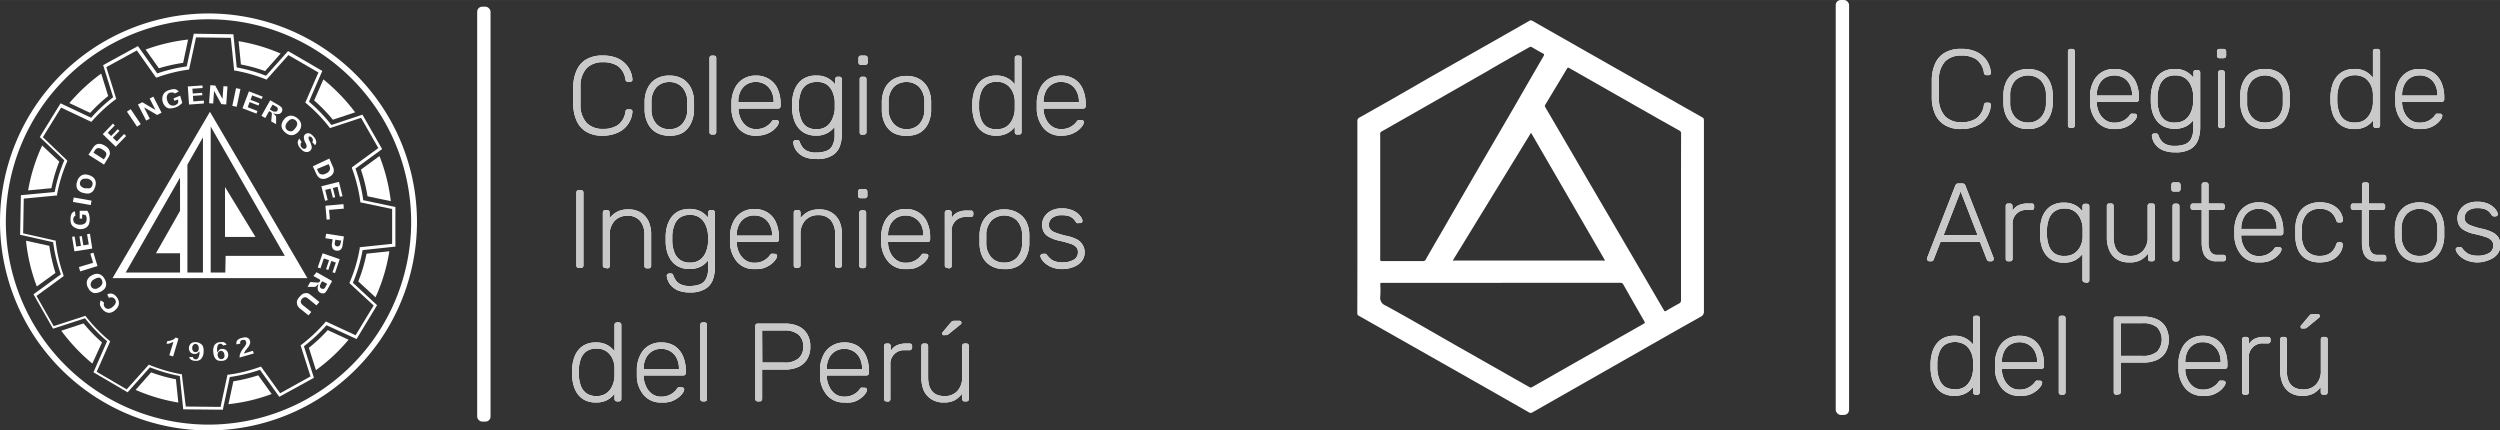 <svg id="Capa_1" data-name="Capa 1" xmlns="http://www.w3.org/2000/svg" width="113.56mm" height="19.55mm" viewBox="0 0 321.89 55.41">
  <rect x="0" y="0" width="321.89" height="55.41" fill="#333333" stroke="none"/>
  <defs>
    <style>
      .cls-1, .cls-3 {
        fill: #fff;
      }

      .cls-2 {
        fill: none;
      }

      .cls-3 {
        fill-rule: evenodd;
      }

      .cls-4 {
        fill: #cac9c9;
      }
    </style>
  </defs>
  <g>
    <g>
      <path class="cls-1" d="M-81.28,514.33a26.89,26.89,0,0,1-26.85-26.85,26.88,26.88,0,0,1,26.85-26.84,26.87,26.87,0,0,1,26.84,26.84A26.88,26.88,0,0,1-81.28,514.33Zm0-52.94a26.12,26.12,0,0,0-26.1,26.09,26.13,26.13,0,0,0,26.1,26.1,26.12,26.12,0,0,0,26.09-26.1A26.11,26.11,0,0,0-81.28,461.39Z" transform="translate(108.13 -458.91)"/>
      <path class="cls-1" d="M-100.5,479.71l-2.2-2.07a23,23,0,0,0-1.81,5.78l3-.28A20.58,20.58,0,0,1-100.5,479.71Z" transform="translate(108.13 -458.91)"/>
      <path class="cls-1" d="M-101.78,490.56l-3-.66a23.12,23.12,0,0,0,1.39,5.89l2.4-1.74A21.88,21.88,0,0,1-101.78,490.56Z" transform="translate(108.13 -458.91)"/>
      <path class="cls-1" d="M-94.2,471.27l-.9-2.89a23.83,23.83,0,0,0-4.1,3.8l2.68,1.26A19.86,19.86,0,0,1-94.2,471.27Z" transform="translate(108.13 -458.91)"/>
      <path class="cls-1" d="M-62,495.14l2.22,2.05A22.89,22.89,0,0,0-58,491.26l-2.94.31A20.35,20.35,0,0,1-62,495.14Z" transform="translate(108.13 -458.91)"/>
      <path class="cls-1" d="M-65.27,474.32l2.87-.95a24.5,24.5,0,0,0-4.09-4.24l-1.19,2.71A20.91,20.91,0,0,1-65.27,474.32Z" transform="translate(108.13 -458.91)"/>
      <path class="cls-1" d="M-84.55,467l.64-3a23.21,23.21,0,0,0-5.47,1.29l1.71,2.41A20.81,20.81,0,0,1-84.55,467Z" transform="translate(108.13 -458.91)"/>
      <path class="cls-1" d="M-60.81,484.18l3,.63A23.26,23.26,0,0,0-59.27,479l-2.39,1.75A21.25,21.25,0,0,1-60.81,484.18Z" transform="translate(108.13 -458.91)"/>
      <path class="cls-1" d="M-68.36,503.69l.91,2.88a23.68,23.68,0,0,0,4.2-3.92l-2.68-1.24A21,21,0,0,1-68.36,503.69Z" transform="translate(108.13 -458.91)"/>
      <path class="cls-1" d="M-78.08,508l-.64,2.95a23,23,0,0,0,5.57-1.31l-1.73-2.41A20.71,20.71,0,0,1-78.08,508Z" transform="translate(108.13 -458.91)"/>
      <path class="cls-1" d="M-88.67,506.85l-2,2.26a23.61,23.61,0,0,0,5.5,1.63l-.31-3A19.92,19.92,0,0,1-88.67,506.85Z" transform="translate(108.13 -458.91)"/>
      <path class="cls-1" d="M-74,468.06l2-2.26a23,23,0,0,0-5.41-1.59l.3,3A19.91,19.91,0,0,1-74,468.06Z" transform="translate(108.13 -458.91)"/>
      <path class="cls-1" d="M-97.37,500.55l-2.87.94a24.1,24.1,0,0,0,4,4.23L-95,503A21.11,21.11,0,0,1-97.37,500.55Z" transform="translate(108.13 -458.91)"/>
      <g>
        <rect class="cls-2" x="23.18" y="35.06" width="0.96" height="0.4"/>
        <polygon class="cls-2" points="20.07 32.61 23.18 27.16 23.18 22.87 21.61 25.6 16.19 35.06 23.18 35.06 23.18 32.61 20.07 32.61"/>
        <polygon class="cls-2" points="24.14 35.06 26.15 35.06 26.15 17.67 24.14 21.19 24.14 35.06"/>
        <polygon class="cls-2" points="32.45 25.6 27.11 16.29 27.11 35.06 29.04 35.06 29.04 32.94 36.66 32.94 32.45 25.6"/>
        <path class="cls-1" d="M-74.82,484-81.1,473.3l-12.54,21.42h25.09Zm-11.7.51,1.57-2.74v4.29l-3.1,5.46h3.1V494h-7ZM-82,494h-2V480.1l2-3.51Zm2.88,0H-81V475.2l5.34,9.32,4.2,7.33h-7.62Z" transform="translate(108.13 -458.91)"/>
      </g>
      <polygon class="cls-3" points="28.97 24.07 32.89 30.5 28.97 30.5 28.97 24.07"/>
      <g>
        <path class="cls-1" d="M-93.15,497.1a1.29,1.29,0,0,0-.41-.33,1,1,0,0,0-.39-.07h0a1,1,0,0,0-.37.11l.21.46a.73.73,0,0,1,.34-.08h0a.54.54,0,0,1,.4.2.57.57,0,0,1,.15.46,1.07,1.07,0,0,1-.38.54,1,1,0,0,1-.59.29.57.57,0,0,1-.43-.2.6.6,0,0,1-.13-.23.61.61,0,0,1,0-.27l0-.12-.4-.28a1,1,0,0,0-.11.53,1.23,1.23,0,0,0,.34.63,1.2,1.2,0,0,0,.81.45h0a1.21,1.21,0,0,0,.83-.38,1.32,1.32,0,0,0,.42-.6,1,1,0,0,0,0-.57A1.5,1.5,0,0,0-93.15,497.1Z" transform="translate(108.13 -458.91)"/>
        <path class="cls-1" d="M-94.6,496a1,1,0,0,0,.14-.55,1.5,1.5,0,0,0-.21-.64,1.31,1.31,0,0,0-.45-.5,1,1,0,0,0-.57-.15h0a1.38,1.38,0,0,0-.62.21,1.19,1.19,0,0,0-.62.7,1.24,1.24,0,0,0,.17.94,1.18,1.18,0,0,0,.71.62.75.75,0,0,0,.26,0h.08a1.56,1.56,0,0,0,.59-.19A1.47,1.47,0,0,0-94.6,496Zm-1.08.09a.75.75,0,0,1-.24,0H-96a.53.53,0,0,1-.4-.3.58.58,0,0,1,0-.51.84.84,0,0,1,.43-.43,1.31,1.31,0,0,1,.3-.14.91.91,0,0,1,.26-.05h.09A.58.58,0,0,1-95,495a.64.64,0,0,1,0,.52,1,1,0,0,1-.46.44A1.07,1.07,0,0,1-95.68,496.07Z" transform="translate(108.13 -458.91)"/>
        <polygon class="cls-1" points="12.03 32.53 11.63 32.66 11.99 33.83 10.16 34.38 10.32 34.94 12.55 34.25 12.03 32.53"/>
        <polygon class="cls-1" points="11.58 30.09 11.21 30.15 11.43 31.48 10.73 31.59 10.54 30.39 10.23 30.44 10.42 31.65 9.82 31.74 9.61 30.44 9.28 30.49 9.58 32.36 11.88 32 11.58 30.09"/>
        <path class="cls-1" d="M-98.44,488.24a1.31,1.31,0,0,0,.67.17h0a1.48,1.48,0,0,0,.61-.13,1,1,0,0,0,.43-.39,1.68,1.68,0,0,0,.15-.69,2.15,2.15,0,0,0-.07-.6c0-.17-.15-.37-.22-.55l-1,0,0,1h.32v-.52h.1l.33.06a1.88,1.88,0,0,1,.14.29,1.36,1.36,0,0,1,0,.29.64.64,0,0,1-.22.5,1,1,0,0,1-.66.17h0a1,1,0,0,1-.63-.19.62.62,0,0,1-.21-.49.68.68,0,0,1,.1-.34.58.58,0,0,1,.19-.16l-.08-.56a1,1,0,0,0-.26.14.63.63,0,0,0-.21.3,1.88,1.88,0,0,0-.09.6,1.49,1.49,0,0,0,.11.65A1,1,0,0,0-98.44,488.24Z" transform="translate(108.13 -458.91)"/>
        <rect class="cls-1" x="-97.84" y="483.7" width="0.58" height="2.33" transform="translate(-449.97 -154.35) rotate(-80)"/>
        <path class="cls-1" d="M-97.38,483.75a1.53,1.53,0,0,0,.36.07h.09a1,1,0,0,0,.25,0,1.07,1.07,0,0,0,.5-.28,1.68,1.68,0,0,0,.31-.6,1.22,1.22,0,0,0,.05-.67,1,1,0,0,0-.27-.49,1.41,1.41,0,0,0-.61-.33,1.66,1.66,0,0,0-.45-.08,1,1,0,0,0-.48.12,1.26,1.26,0,0,0-.56.77,1.23,1.23,0,0,0,0,.95A1.19,1.19,0,0,0-97.38,483.75Zm-.44-1.39a.59.59,0,0,1,.33-.39.51.51,0,0,1,.25-.06l.23,0,.13,0a1,1,0,0,1,.58.34.57.57,0,0,1,.06.51.59.59,0,0,1-.33.39.66.66,0,0,1-.25,0l-.23,0-.16,0a.93.93,0,0,1-.55-.34A.55.55,0,0,1-97.82,482.36Z" transform="translate(108.13 -458.91)"/>
        <path class="cls-1" d="M-94.19,479.21a1.87,1.87,0,0,0,.19-.4.86.86,0,0,0,0-.36,1,1,0,0,0-.16-.38,1.52,1.52,0,0,0-.45-.39,1.6,1.6,0,0,0-.42-.2.69.69,0,0,0-.24-.05h-.17a.87.87,0,0,0-.37.13,1.25,1.25,0,0,0-.35.39l-.58.88,2,1.27Zm-1.74-.91a.61.61,0,0,1,.43-.33h.06a.68.68,0,0,1,.23.05,1.68,1.68,0,0,1,.32.17,1.6,1.6,0,0,1,.37.31.47.47,0,0,1,.08.31.86.86,0,0,1-.16.37l-.16.25-1.34-.87Z" transform="translate(108.13 -458.91)"/>
        <polygon class="cls-1" points="15.04 18.22 14.53 17.73 15.38 16.85 15.16 16.63 14.31 17.51 13.87 17.09 14.78 16.14 14.54 15.91 13.23 17.27 14.9 18.89 16.24 17.5 15.98 17.25 15.04 18.22"/>
        <rect class="cls-1" x="-91.15" y="472.91" width="0.58" height="2.33" transform="translate(-172.46 -428.69) rotate(-33.99)"/>
        <polygon class="cls-1" points="19.27 12.68 20.01 14.14 19.71 13.98 18.32 13.16 17.76 13.45 18.82 15.52 19.29 15.28 18.55 13.83 18.85 13.99 20.23 14.8 20.8 14.51 19.74 12.44 19.27 12.68"/>
        <path class="cls-1" d="M-85.78,471.57l.08.31.51-.15,0,.1,0,.33a1.19,1.19,0,0,1-.25.22.89.89,0,0,1-.26.12l-.21,0a.56.56,0,0,1-.33-.1.94.94,0,0,1-.36-.58.93.93,0,0,1,0-.66.61.61,0,0,1,.41-.34l.19,0a.51.51,0,0,1,.17,0,.53.53,0,0,1,.2.13l.51-.25a1.29,1.29,0,0,0-.21-.2.76.76,0,0,0-.4-.12,2.32,2.32,0,0,0-.54.1,1.68,1.68,0,0,0-.6.29,1.09,1.09,0,0,0-.32.53,1.37,1.37,0,0,0,0,.69,1.34,1.34,0,0,0,.32.59.9.9,0,0,0,.49.28.83.83,0,0,0,.22,0,1.72,1.72,0,0,0,.48-.08,1.82,1.82,0,0,0,.56-.24c.14-.1.3-.25.46-.37l-.27-.94Z" transform="translate(108.13 -458.91)"/>
        <polygon class="cls-1" points="24.89 13.05 24.84 12.34 26.05 12.26 26.03 11.95 24.82 12.04 24.77 11.42 26.09 11.33 26.06 11 24.18 11.13 24.34 13.46 26.26 13.32 26.24 12.95 24.89 13.05"/>
        <polygon class="cls-1" points="27.73 12 28.5 13.4 29.13 13.45 29.29 11.13 28.77 11.09 28.65 12.72 28.48 12.43 27.71 11.01 27.08 10.97 26.92 13.29 27.45 13.33 27.56 11.71 27.73 12"/>
        <rect class="cls-1" x="-78.86" y="471.18" width="2.33" height="0.58" transform="translate(-414.76 -161.01) rotate(-78.06)"/>
        <polygon class="cls-1" points="32.47 12.28 33.7 12.75 33.82 12.44 32.05 11.76 31.22 13.94 33.02 14.63 33.15 14.29 31.89 13.8 32.14 13.14 33.28 13.58 33.39 13.29 32.25 12.85 32.47 12.28"/>
        <path class="cls-1" d="M-71.78,473a.51.51,0,0,0-.13-.29,2,2,0,0,0-.43-.31l-1-.58-1.13,2,.5.28.45-.81.11-.06.09.05a.41.41,0,0,1,.18.19.72.72,0,0,1,0,.29l-.07.79.63.34,0-.65s0-.09,0-.17,0-.14,0-.15a.5.5,0,0,0-.11-.16l-.25-.27.35.1a.87.87,0,0,0,.26,0h0a.57.57,0,0,0,.29-.08.67.67,0,0,0,.21-.23A.64.64,0,0,0-71.78,473Zm-.62.13a.38.38,0,0,1-.16.15l-.13,0-.18,0-.13-.05-.39-.22.35-.63.4.21a.61.61,0,0,1,.27.26A.35.35,0,0,1-72.4,473.1Z" transform="translate(108.13 -458.91)"/>
        <path class="cls-1" d="M-69.66,475.81a1.18,1.18,0,0,0,.31-.88,1.22,1.22,0,0,0-.51-.81,1.32,1.32,0,0,0-.76-.32h-.13a1.18,1.18,0,0,0-.81.49,1.4,1.4,0,0,0-.31.64,1,1,0,0,0,.08.56,1.47,1.47,0,0,0,.44.52,1.41,1.41,0,0,0,.6.3h.17a.84.84,0,0,0,.38-.08A1.4,1.4,0,0,0-69.66,475.81Zm-.92,0-.17,0a.64.64,0,0,1-.39-.15.58.58,0,0,1-.23-.46.89.89,0,0,1,.26-.58,1,1,0,0,1,.52-.38h.11a.62.62,0,0,1,.38.14.62.62,0,0,1,.24.45.9.9,0,0,1-.24.57A1.27,1.27,0,0,1-70.58,475.83Z" transform="translate(108.13 -458.91)"/>
        <path class="cls-1" d="M-69.59,476.75a.94.94,0,0,0-.21.48,1.19,1.19,0,0,0,.35.78,1.45,1.45,0,0,0,.43.38.8.8,0,0,0,.36.09h.07a.67.67,0,0,0,.38-.15.7.7,0,0,0,.19-.27.65.65,0,0,0,0-.37,3,3,0,0,0-.28-.69.62.62,0,0,1-.1-.31l0-.16,0,0a.29.29,0,0,1,.19-.05h0a.41.41,0,0,1,.24.16.49.49,0,0,1,.13.32.4.4,0,0,1-.09.24l.36.4a.59.59,0,0,0,.16-.44,1.22,1.22,0,0,0-.31-.63,1.62,1.62,0,0,0-.43-.39.67.67,0,0,0-.35-.08h0a.56.56,0,0,0-.31.12.52.52,0,0,0-.2.4,1.65,1.65,0,0,0,.22.72,1,1,0,0,1,.14.45.31.31,0,0,1-.12.26.37.37,0,0,1-.24.06h0a.46.46,0,0,1-.29-.19.53.53,0,0,1-.12-.45.64.64,0,0,1,.12-.23Z" transform="translate(108.13 -458.91)"/>
        <path class="cls-1" d="M-67.4,481.31a1.85,1.85,0,0,0,.25.37.79.79,0,0,0,.29.2.81.81,0,0,0,.35.07h.08a1.74,1.74,0,0,0,.55-.18,2,2,0,0,0,.39-.24,1,1,0,0,0,.26-.33.69.69,0,0,0,.08-.38,1.23,1.23,0,0,0-.14-.5l-.44-1-2.12,1Zm1.58-1.27.12.27a.62.62,0,0,1,0,.54.91.91,0,0,1-.49.41l-.25.1a.71.71,0,0,1-.24,0,.48.48,0,0,1-.29-.09.93.93,0,0,1-.22-.33l-.13-.27Z" transform="translate(108.13 -458.91)"/>
        <polygon class="cls-1" points="41.85 25.85 42.2 25.76 41.87 24.45 42.56 24.28 42.86 25.46 43.16 25.39 42.86 24.2 43.46 24.05 43.77 25.33 44.1 25.25 43.64 23.41 41.38 23.98 41.85 25.85"/>
        <polygon class="cls-1" points="42.06 28.28 42.47 28.24 42.37 27.02 44.27 26.86 44.22 26.28 41.9 26.49 42.06 28.28"/>
        <path class="cls-1" d="M-66.14,489l-.09.58.93.14-.08.53a1,1,0,0,0,.09.66.65.65,0,0,0,.49.27l.15,0h0a.56.56,0,0,0,.36-.12.81.81,0,0,0,.26-.53l.18-1.18Zm1.86,1.22a.5.5,0,0,1-.17.35.46.46,0,0,1-.29.06.36.36,0,0,1-.26-.17.61.61,0,0,1,0-.4l.05-.29.76.12Z" transform="translate(108.13 -458.91)"/>
        <polygon class="cls-1" points="40.91 34.43 41.26 34.55 41.7 33.27 42.37 33.5 41.98 34.66 42.27 34.76 42.66 33.6 43.24 33.8 42.81 35.05 43.13 35.16 43.74 33.37 41.54 32.61 40.91 34.43"/>
        <path class="cls-1" d="M-67.78,494.44l.81.45.06.11,0,.09a.52.52,0,0,1-.2.19.78.78,0,0,1-.27,0l-.8-.06-.35.62.68,0,.15,0,.15,0a.59.59,0,0,0,.16-.12l.27-.24-.1.35a.66.66,0,0,0,0,.26.54.54,0,0,0,.08.28.61.61,0,0,0,.23.22.64.64,0,0,0,.31.09l.16,0a.52.52,0,0,0,.18-.1,2.12,2.12,0,0,0,.31-.44l.58-1.05-2-1.13Zm1.09.72.15,0,.53.29-.22.39a.54.54,0,0,1-.22.26l-.14,0a.32.32,0,0,1-.18-.06.29.29,0,0,1-.15-.16.33.33,0,0,1,0-.22.87.87,0,0,1,.08-.22Z" transform="translate(108.13 -458.91)"/>
        <path class="cls-1" d="M-68.5,496.66a.78.78,0,0,0-.29,0h0a.8.8,0,0,0-.3.06.89.89,0,0,0-.27.2,2.38,2.38,0,0,0-.27.29,1.31,1.31,0,0,0-.26.45.81.81,0,0,0,0,.32.7.7,0,0,0,.12.35,1,1,0,0,0,.26.3l1.1.88.36-.44-1.13-.91a.58.58,0,0,1-.22-.37.54.54,0,0,1,.14-.39.54.54,0,0,1,.41-.22.56.56,0,0,1,.35.14l1.12.91.37-.44-1.1-.89A1.62,1.62,0,0,0-68.5,496.66Z" transform="translate(108.13 -458.91)"/>
        <path class="cls-1" d="M-86,502.7a1.56,1.56,0,0,1-.58.12l-.11.34a2,2,0,0,0,.28,0A2,2,0,0,0-86,503l.2-.07-.53,1.72.49.15.69-2.29-.35-.15A1.14,1.14,0,0,1-86,502.7Z" transform="translate(108.13 -458.91)"/>
        <path class="cls-1" d="M-82.36,503.13a1.12,1.12,0,0,0-.55-.17H-83a1,1,0,0,0-.35.06.76.76,0,0,0-.31.25.77.77,0,0,0-.14.4.73.73,0,0,0,.16.56.7.7,0,0,0,.54.25l.21,0a1.14,1.14,0,0,0,.24-.15l.21-.18,0,.28a1.86,1.86,0,0,1-.17.57.48.48,0,0,1-.21.17l-.16,0a.38.38,0,0,1-.23-.11.38.38,0,0,1-.08-.18l-.49,0a.85.85,0,0,0,.1.19.68.68,0,0,0,.24.2,1.29,1.29,0,0,0,.43.1h.15a.84.84,0,0,0,.59-.22,1.35,1.35,0,0,0,.35-.91,1.76,1.76,0,0,0-.07-.72A.78.78,0,0,0-82.36,503.13Zm-.29,1a.44.44,0,0,1-.34.12h0a.39.39,0,0,1-.3-.18.61.61,0,0,1-.09-.4.55.55,0,0,1,.15-.37.38.38,0,0,1,.28-.12h0a.5.5,0,0,1,.31.18.59.59,0,0,1,.1.41A.55.55,0,0,1-82.65,504.14Z" transform="translate(108.13 -458.91)"/>
        <path class="cls-1" d="M-79.45,503.83l-.18,0-.15.05a.72.72,0,0,0-.21.19l-.19.22V504a1.57,1.57,0,0,1,.07-.58.4.4,0,0,1,.36-.26.44.44,0,0,1,.21.07.4.4,0,0,1,.12.16l.47-.1a1.09,1.09,0,0,0-.13-.17.72.72,0,0,0-.27-.16.93.93,0,0,0-.29,0h-.15a.94.94,0,0,0-.7.35,1.38,1.38,0,0,0-.17.95,1.59,1.59,0,0,0,.18.7.9.9,0,0,0,.36.34,1,1,0,0,0,.4.07h.17a1,1,0,0,0,.47-.13.7.7,0,0,0,.26-.3.81.81,0,0,0,.07-.41A.81.81,0,0,0-79,504,.72.72,0,0,0-79.45,503.83Zm.15,1.15a.44.44,0,0,1-.36.17.48.48,0,0,1-.28-.13.55.55,0,0,1-.16-.37.56.56,0,0,1,.09-.4.46.46,0,0,1,.33-.17h0a.38.38,0,0,1,.28.12.58.58,0,0,1,.16.39A.54.54,0,0,1-79.3,505Z" transform="translate(108.13 -458.91)"/>
        <path class="cls-1" d="M-76.74,504.43l.12-.22.12-.2.22-.28a1.61,1.61,0,0,0,.33-.55.64.64,0,0,0,0-.41.61.61,0,0,0-.19-.29.65.65,0,0,0-.4-.14,1.84,1.84,0,0,0-.47.08,1.21,1.21,0,0,0-.47.22.61.61,0,0,0-.2.28,1.12,1.12,0,0,0,0,.33l.49-.1a.47.47,0,0,1,0-.28.37.37,0,0,1,.25-.19l.12,0a.43.43,0,0,1,.19,0,.34.34,0,0,1,.18.24.45.45,0,0,1,0,.3,2.19,2.19,0,0,1-.3.47,2.84,2.84,0,0,0-.47.79,1.24,1.24,0,0,0-.06.46l1.82-.52-.1-.35Z" transform="translate(108.13 -458.91)"/>
      </g>
      <path class="cls-1" d="M-79.44,511.66l-5.1-.05-.44-4.29a19.86,19.86,0,0,1-3.84-1.12l-2.88,3.22-4.4-2.58,1.76-4a20.33,20.33,0,0,1-2.84-2.95l-4.12,1.34-2.52-4.43,3.53-2.57a20.32,20.32,0,0,1-1-4.14l-4.25-.95.1-5.1,4.35-.41a19.41,19.41,0,0,1,1.24-4.08l-3.16-3,2.68-4.34,3.94,1.86a20.21,20.21,0,0,1,2.83-2.64l-1.29-4.14,4.48-2.45,2.49,3.52a19.72,19.72,0,0,1,3.79-.9l.91-4.21,5.1.07.43,4.27a19.77,19.77,0,0,1,3.77,1.07l2.84-3.18,4.41,2.56L-68.35,472a20.28,20.28,0,0,1,2.89,3l4-1.33,2.53,4.43-3.43,2.51a19.89,19.89,0,0,1,1,4.07l4.14.88,0,5.1-4.22.45a20,20,0,0,1-1.25,4.21l3.11,2.88-2.64,4.36-3.87-1.78A20.06,20.06,0,0,1-69,503.49l1.29,4.06L-72.17,510l-2.49-3.48a19.94,19.94,0,0,1-3.88.93Zm-4.77-.41,4.48.05.89-4.15.12,0a19.37,19.37,0,0,0,4.06-1l.13-.05,2.47,3.44,3.91-2.17-1.28-4,.11-.08a20.35,20.35,0,0,0,3.06-2.88l.09-.11,3.83,1.77,2.32-3.83-3.09-2.85,0-.12a19.42,19.42,0,0,0,1.3-4.39l0-.14,4.17-.44,0-4.48-4.1-.86v-.13a20.06,20.06,0,0,0-1.07-4.25l0-.13,3.39-2.48-2.22-3.89-4,1.32-.08-.1a19.68,19.68,0,0,0-3-3.1l-.1-.09,1.69-3.87L-71,466l-2.81,3.16-.12-.05A20,20,0,0,0-77.85,468l-.13,0-.43-4.22-4.48-.06-.9,4.16-.13,0a19.48,19.48,0,0,0-4,1l-.13,0-2.46-3.48-3.93,2.15,1.28,4.1-.11.07a19.94,19.94,0,0,0-3,2.77l-.1.11-3.89-1.84-2.35,3.81,3.13,3,0,.12a19.7,19.7,0,0,0-1.3,4.25l0,.13-4.29.41-.08,4.47,4.2.95,0,.13a19.45,19.45,0,0,0,1,4.32l0,.12-3.48,2.54,2.21,3.89,4.09-1.33.08.11a20.06,20.06,0,0,0,3,3.08l.11.09-1.74,3.93,3.86,2.26,2.85-3.18.12.05a20.31,20.31,0,0,0,4,1.17l.13,0Z" transform="translate(108.13 -458.91)"/>
    </g>
    <path class="cls-1" d="M66.64,486.85q0-6.18,0-12.34a.45.45,0,0,1,.25-.46c2.93-1.64,5.84-3.3,8.76-5l10.94-6.21,2.17-1.24a.38.38,0,0,1,.43,0l7.14,4.06,9.45,5.37,5.29,3c.18.1.19.23.19.4q0,12.25,0,24.52a.72.72,0,0,1-.42.74c-3.06,1.72-6.1,3.45-9.15,5.19L89.18,512a.39.39,0,0,1-.45,0c-3.76-2.15-7.52-4.28-11.29-6.42l-10.59-6a.37.37,0,0,1-.22-.37Q66.65,493,66.64,486.85Zm18.51,8.48H69.76c-.17,0-.17.07-.17.19a13.19,13.19,0,0,1,0,1.54,1.06,1.06,0,0,0,.69,1.19c3,1.64,5.88,3.32,8.82,5l9.67,5.49a.33.33,0,0,0,.38,0l5.94-3.38,8.42-4.77c.16-.09.16-.16.08-.31q-1.36-2.36-2.7-4.73a.4.4,0,0,0-.41-.23H85.15Zm23.17-19.23a.38.38,0,0,0-.22-.38l-2.74-1.54-11.44-6.51c-.16-.09-.21-.06-.3.09q-1.38,2.31-2.78,4.62a.28.28,0,0,0,0,.34q2.66,4.54,5.3,9.08l6.38,10.9,3.58,6.14c.09.15.14.18.3.09.55-.33,1.11-.65,1.67-.95a.42.42,0,0,0,.24-.41c0-3.58,0-7.15,0-10.73S108.31,479.68,108.32,476.1ZM69.58,492.32c0,.19.08.2.22.2h5.3a.33.33,0,0,0,.34-.2c.63-1.1,1.26-2.2,1.9-3.29q2.66-4.61,5.33-9.21l4.08-7q1.92-3.34,3.86-6.68c.12-.2.08-.28-.11-.37q-.69-.37-1.38-.78a.29.29,0,0,0-.34,0c-1.79,1-3.58,2-5.37,3.06l-8.75,5-4.89,2.78a.29.29,0,0,0-.19.28q0,4.08,0,8.15T69.58,492.32Zm16.83-12.09-7.35,12c0,.07-.13.14-.09.22s.15,0,.23,0H98.27a.49.49,0,0,0,.26,0L89,476Z" transform="translate(108.13 -458.91)"/>
    <rect class="cls-1" x="61.44" y="0.86" width="1.72" height="53.42" rx="0.65"/>
    <g>
      <g>
        <path class="cls-1" d="M-30.52,476.38a4,4,0,0,1-2.13-.51,3.08,3.08,0,0,1-1.22-1.38,5.24,5.24,0,0,1-.45-2c0-.4,0-.82,0-1.26s0-.88,0-1.29a5.25,5.25,0,0,1,.45-2,3,3,0,0,1,1.22-1.38,4,4,0,0,1,2.13-.5,4.72,4.72,0,0,1,1.73.28,3.3,3.3,0,0,1,1.17.76,3.19,3.19,0,0,1,.67,1,3.21,3.21,0,0,1,.25,1.05.23.23,0,0,1-.08.21.35.35,0,0,1-.22.08h-.29a.37.37,0,0,1-.2-.07.33.33,0,0,1-.11-.23,2.57,2.57,0,0,0-1-1.75,3.44,3.44,0,0,0-1.89-.47,2.86,2.86,0,0,0-2.07.73,3.36,3.36,0,0,0-.83,2.36q0,1.17,0,2.4a3.34,3.34,0,0,0,.83,2.36,2.87,2.87,0,0,0,2.07.74,3.44,3.44,0,0,0,1.89-.48,2.55,2.55,0,0,0,1-1.74.34.34,0,0,1,.11-.24.36.36,0,0,1,.2-.06H-27a.3.3,0,0,1,.22.08.22.22,0,0,1,.08.2,3.09,3.09,0,0,1-.25,1.05,3.23,3.23,0,0,1-.67,1,3.28,3.28,0,0,1-1.17.75A4.71,4.71,0,0,1-30.52,476.38Z" transform="translate(108.13 -458.91)"/>
        <path class="cls-1" d="M-21.95,476.38a3.25,3.25,0,0,1-1.72-.43,2.75,2.75,0,0,1-1.06-1.18,3.91,3.91,0,0,1-.4-1.66c0-.14,0-.34,0-.6s0-.46,0-.6a3.91,3.91,0,0,1,.4-1.67,2.78,2.78,0,0,1,1.06-1.17,3.25,3.25,0,0,1,1.72-.43,3.31,3.31,0,0,1,1.73.43,2.92,2.92,0,0,1,1.06,1.17,4.06,4.06,0,0,1,.39,1.67c0,.14,0,.34,0,.6s0,.46,0,.6a4.05,4.05,0,0,1-.39,1.66A2.88,2.88,0,0,1-20.22,476,3.31,3.31,0,0,1-21.95,476.38Zm0-.84a2.17,2.17,0,0,0,1.63-.64,2.71,2.71,0,0,0,.68-1.86c0-.14,0-.32,0-.53s0-.39,0-.53a2.72,2.72,0,0,0-.68-1.87,2.21,2.21,0,0,0-1.63-.64,2.21,2.21,0,0,0-1.63.64,2.71,2.71,0,0,0-.67,1.87c0,.14,0,.32,0,.53s0,.39,0,.53a2.7,2.7,0,0,0,.67,1.86A2.17,2.17,0,0,0-21.95,475.54Z" transform="translate(108.13 -458.91)"/>
        <path class="cls-1" d="M-16.47,476.23a.36.36,0,0,1-.23-.08.36.36,0,0,1-.08-.23v-9.54a.36.36,0,0,1,.08-.23.36.36,0,0,1,.23-.08h.25a.36.36,0,0,1,.23.08.36.36,0,0,1,.08.23v9.54a.36.36,0,0,1-.08.23.36.36,0,0,1-.23.08Z" transform="translate(108.13 -458.91)"/>
        <path class="cls-1" d="M-10.81,476.38a2.85,2.85,0,0,1-2.21-.91,4,4,0,0,1-.93-2.39c0-.14,0-.33,0-.57s0-.43,0-.57a4.41,4.41,0,0,1,.46-1.72,2.86,2.86,0,0,1,1.07-1.16,3,3,0,0,1,1.61-.42,3.08,3.08,0,0,1,1.7.45A2.82,2.82,0,0,1-8,470.36a4.79,4.79,0,0,1,.38,2v.21a.3.3,0,0,1-.09.23.32.32,0,0,1-.24.09h-5.09V473a3,3,0,0,0,.3,1.22,2.4,2.4,0,0,0,.77.95,2,2,0,0,0,1.19.36,2.52,2.52,0,0,0,1-.18,2.6,2.6,0,0,0,.65-.41,1.77,1.77,0,0,0,.32-.34.74.74,0,0,1,.2-.22.63.63,0,0,1,.23,0h.23a.34.34,0,0,1,.22.07.25.25,0,0,1,.08.21,1.15,1.15,0,0,1-.22.5,3,3,0,0,1-.59.58,3.37,3.37,0,0,1-.93.47A3.79,3.79,0,0,1-10.81,476.38Zm-2.26-4.31h4.55V472a3,3,0,0,0-.27-1.29,2.25,2.25,0,0,0-.79-.91,2.22,2.22,0,0,0-1.23-.34,2.22,2.22,0,0,0-1.23.34,2.2,2.2,0,0,0-.77.91,3,3,0,0,0-.26,1.29Z" transform="translate(108.13 -458.91)"/>
        <path class="cls-1" d="M-3,479.38a4,4,0,0,1-1.5-.24,2.57,2.57,0,0,1-.9-.6,2,2,0,0,1-.45-.7,2,2,0,0,1-.14-.56.26.26,0,0,1,.08-.24.33.33,0,0,1,.23-.09h.2a.33.33,0,0,1,.2.05.34.34,0,0,1,.14.25,4,4,0,0,0,.28.53,1.59,1.59,0,0,0,.62.54,2.5,2.5,0,0,0,1.17.23,3.8,3.8,0,0,0,1.31-.2,1.45,1.45,0,0,0,.81-.71,2.91,2.91,0,0,0,.28-1.41v-1a2.75,2.75,0,0,1-.94.81,2.89,2.89,0,0,1-1.46.33,3,3,0,0,1-1.41-.31,2.53,2.53,0,0,1-.94-.8,3.35,3.35,0,0,1-.53-1.11,4.85,4.85,0,0,1-.19-1.25c0-.27,0-.53,0-.8a4.85,4.85,0,0,1,.19-1.25,3.35,3.35,0,0,1,.53-1.11,2.53,2.53,0,0,1,.94-.8A3,3,0,0,1-3,468.64a2.89,2.89,0,0,1,1.46.33,3,3,0,0,1,.94.81v-.66a.32.32,0,0,1,.09-.24.29.29,0,0,1,.23-.09h.22a.32.32,0,0,1,.24.09.32.32,0,0,1,.09.24v7A4.86,4.86,0,0,1,0,477.75a2.33,2.33,0,0,1-1,1.19A3.73,3.73,0,0,1-3,479.38Zm0-3.84a2.09,2.09,0,0,0,1.32-.38,2.36,2.36,0,0,0,.74-1A3.73,3.73,0,0,0-.65,473c0-.14,0-.31,0-.51s0-.37,0-.52a3.67,3.67,0,0,0-.26-1.16,2.36,2.36,0,0,0-.74-1A2.09,2.09,0,0,0-3,469.47a2.13,2.13,0,0,0-1.32.38,2,2,0,0,0-.71,1,4.47,4.47,0,0,0-.24,1.29c0,.27,0,.53,0,.8A4.47,4.47,0,0,0-5,474.2a2,2,0,0,0,.71,1A2.13,2.13,0,0,0-3,475.54Z" transform="translate(108.13 -458.91)"/>
        <path class="cls-1" d="M2.72,467.26a.29.29,0,0,1-.23-.09.3.3,0,0,1-.09-.23v-.54a.32.32,0,0,1,.09-.24.29.29,0,0,1,.23-.09h.54a.36.36,0,0,1,.24.09.32.32,0,0,1,.09.24v.54a.3.3,0,0,1-.09.23.36.36,0,0,1-.24.09Zm.15,9a.36.36,0,0,1-.23-.08.36.36,0,0,1-.08-.23V469.1a.36.36,0,0,1,.08-.23.36.36,0,0,1,.23-.08h.25a.36.36,0,0,1,.23.08.36.36,0,0,1,.08.23v6.82a.36.36,0,0,1-.08.23.36.36,0,0,1-.23.08Z" transform="translate(108.13 -458.91)"/>
        <path class="cls-1" d="M8.58,476.38A3.27,3.27,0,0,1,6.86,476a2.82,2.82,0,0,1-1.06-1.18,4.05,4.05,0,0,1-.39-1.66c0-.14,0-.34,0-.6s0-.46,0-.6a4.06,4.06,0,0,1,.39-1.67,2.85,2.85,0,0,1,1.06-1.17,3.27,3.27,0,0,1,1.72-.43,3.29,3.29,0,0,1,1.73.43,2.85,2.85,0,0,1,1.06,1.17,4.06,4.06,0,0,1,.39,1.67c0,.14,0,.34,0,.6s0,.46,0,.6a4.05,4.05,0,0,1-.39,1.66A2.82,2.82,0,0,1,10.31,476,3.29,3.29,0,0,1,8.58,476.38Zm0-.84a2.19,2.19,0,0,0,1.64-.64,2.7,2.7,0,0,0,.67-1.86c0-.14,0-.32,0-.53s0-.39,0-.53a2.71,2.71,0,0,0-.67-1.87,2.23,2.23,0,0,0-1.64-.64,2.22,2.22,0,0,0-1.63.64A2.71,2.71,0,0,0,6.28,472c0,.14,0,.32,0,.53s0,.39,0,.53A2.7,2.7,0,0,0,7,474.9,2.18,2.18,0,0,0,8.58,475.54Z" transform="translate(108.13 -458.91)"/>
        <path class="cls-1" d="M20.12,476.38a3.06,3.06,0,0,1-1.41-.31,2.61,2.61,0,0,1-.94-.8,3.54,3.54,0,0,1-.52-1.11,5.91,5.91,0,0,1-.19-1.25c0-.14,0-.28,0-.4s0-.26,0-.4a5.91,5.91,0,0,1,.19-1.25,3.54,3.54,0,0,1,.52-1.11,2.61,2.61,0,0,1,.94-.8,3.06,3.06,0,0,1,1.41-.31,2.83,2.83,0,0,1,2.41,1.14v-3.4a.28.28,0,0,1,.31-.31h.24a.29.29,0,0,1,.32.31v9.54a.29.29,0,0,1-.32.31h-.24a.28.28,0,0,1-.31-.31v-.68a2.75,2.75,0,0,1-.94.81A3,3,0,0,1,20.12,476.38Zm.09-.84a2.11,2.11,0,0,0,1.32-.38,2.36,2.36,0,0,0,.74-1,3.25,3.25,0,0,0,.26-1.17c0-.14,0-.32,0-.55s0-.42,0-.56a2.88,2.88,0,0,0-.27-1.13,2.26,2.26,0,0,0-.75-.93,2.11,2.11,0,0,0-1.3-.38,2.14,2.14,0,0,0-1.33.38,2,2,0,0,0-.7,1,4.16,4.16,0,0,0-.25,1.29c0,.27,0,.53,0,.8a4.16,4.16,0,0,0,.25,1.29,2,2,0,0,0,.7,1A2.14,2.14,0,0,0,20.21,475.54Z" transform="translate(108.13 -458.91)"/>
        <path class="cls-1" d="M28.5,476.38a2.85,2.85,0,0,1-2.21-.91,4,4,0,0,1-.93-2.39c0-.14,0-.33,0-.57s0-.43,0-.57a4.41,4.41,0,0,1,.46-1.72,2.86,2.86,0,0,1,1.07-1.16,3,3,0,0,1,1.61-.42,3.1,3.1,0,0,1,1.7.45,2.82,2.82,0,0,1,1.08,1.27,4.79,4.79,0,0,1,.38,2v.21a.3.3,0,0,1-.09.23.34.34,0,0,1-.24.09h-5.1V473a3,3,0,0,0,.31,1.22,2.32,2.32,0,0,0,.77.95,2,2,0,0,0,1.19.36,2.52,2.52,0,0,0,1-.18,2.6,2.6,0,0,0,.65-.41,2.18,2.18,0,0,0,.32-.34.74.74,0,0,1,.2-.22.6.6,0,0,1,.23,0h.22a.37.37,0,0,1,.23.07.25.25,0,0,1,.08.21,1.08,1.08,0,0,1-.23.5,2.88,2.88,0,0,1-.58.58,3.52,3.52,0,0,1-.93.47A3.79,3.79,0,0,1,28.5,476.38Zm-2.27-4.31h4.56V472a2.84,2.84,0,0,0-.28-1.29,2.23,2.23,0,0,0-.78-.91,2.27,2.27,0,0,0-1.23-.34,2.09,2.09,0,0,0-2,1.25,3,3,0,0,0-.27,1.29Z" transform="translate(108.13 -458.91)"/>
        <path class="cls-1" d="M-33.6,493.41a.3.3,0,0,1-.23-.09.29.29,0,0,1-.09-.23V483.7a.32.32,0,0,1,.09-.23.34.34,0,0,1,.23-.08h.27a.34.34,0,0,1,.23.08.32.32,0,0,1,.09.23v9.39a.29.29,0,0,1-.09.23.3.3,0,0,1-.23.09Z" transform="translate(108.13 -458.91)"/>
        <path class="cls-1" d="M-30.19,493.41a.29.29,0,0,1-.23-.09.29.29,0,0,1-.09-.23v-6.81a.3.3,0,0,1,.09-.23.28.28,0,0,1,.23-.08h.24a.31.31,0,0,1,.23.08.34.34,0,0,1,.08.23V487a3.18,3.18,0,0,1,.94-.81,3,3,0,0,1,1.47-.32,2.91,2.91,0,0,1,1.62.42,2.67,2.67,0,0,1,1,1.15,4.07,4.07,0,0,1,.32,1.64v4.06a.29.29,0,0,1-.09.23.29.29,0,0,1-.23.09h-.24a.32.32,0,0,1-.23-.09.28.28,0,0,1-.08-.23v-4a2.71,2.71,0,0,0-.56-1.8,2,2,0,0,0-1.63-.65,2.17,2.17,0,0,0-1.64.65,2.5,2.5,0,0,0-.63,1.8v4a.32.32,0,0,1-.08.23.32.32,0,0,1-.23.09Z" transform="translate(108.13 -458.91)"/>
        <path class="cls-1" d="M-19.29,496.56a3.9,3.9,0,0,1-1.49-.24,2.48,2.48,0,0,1-.9-.6,2,2,0,0,1-.45-.7,2,2,0,0,1-.15-.57.25.25,0,0,1,.09-.23.34.34,0,0,1,.23-.1h.2a.46.46,0,0,1,.2.05.44.44,0,0,1,.14.26,3.09,3.09,0,0,0,.28.53,1.52,1.52,0,0,0,.62.54,2.48,2.48,0,0,0,1.16.23,3.82,3.82,0,0,0,1.32-.2,1.56,1.56,0,0,0,.81-.71,3,3,0,0,0,.28-1.41v-1a2.75,2.75,0,0,1-.94.81,3,3,0,0,1-1.47.32,3.06,3.06,0,0,1-1.41-.3,2.71,2.71,0,0,1-.94-.8,3.85,3.85,0,0,1-.53-1.12,5.23,5.23,0,0,1-.18-1.24c0-.27,0-.54,0-.8a5.31,5.31,0,0,1,.18-1.25,4,4,0,0,1,.53-1.12,2.71,2.71,0,0,1,.94-.8,3.06,3.06,0,0,1,1.41-.3,3,3,0,0,1,1.47.33,3.09,3.09,0,0,1,.94.8v-.66a.36.36,0,0,1,.08-.23.32.32,0,0,1,.23-.09h.23a.32.32,0,0,1,.24.09.32.32,0,0,1,.09.23v7a4.86,4.86,0,0,1-.27,1.66,2.28,2.28,0,0,1-1,1.18A3.61,3.61,0,0,1-19.29,496.56Zm0-3.84a2.12,2.12,0,0,0,1.31-.38,2.28,2.28,0,0,0,.74-1,3.55,3.55,0,0,0,.27-1.17c0-.14,0-.31,0-.51s0-.37,0-.52a3.55,3.55,0,0,0-.27-1.17,2.31,2.31,0,0,0-.74-1,2.06,2.06,0,0,0-1.31-.39,2.21,2.21,0,0,0-1.33.37,2.11,2.11,0,0,0-.7,1,4.16,4.16,0,0,0-.25,1.29c0,.26,0,.53,0,.8a4.16,4.16,0,0,0,.25,1.29,2.08,2.08,0,0,0,.7,1A2.14,2.14,0,0,0-19.27,492.72Z" transform="translate(108.13 -458.91)"/>
        <path class="cls-1" d="M-11,493.55a2.82,2.82,0,0,1-2.21-.91,3.94,3.94,0,0,1-.93-2.38c0-.14,0-.33,0-.57s0-.43,0-.58a4.36,4.36,0,0,1,.46-1.71,2.8,2.8,0,0,1,1.07-1.16,3,3,0,0,1,1.61-.42,3.1,3.1,0,0,1,1.7.45,2.82,2.82,0,0,1,1.08,1.27,4.76,4.76,0,0,1,.38,2v.21a.3.3,0,0,1-.09.23.33.33,0,0,1-.24.08h-5.1v.15a3.18,3.18,0,0,0,.3,1.22,2.5,2.5,0,0,0,.78.95,2,2,0,0,0,1.19.36,2.52,2.52,0,0,0,1-.18,2.6,2.6,0,0,0,.65-.41,2.18,2.18,0,0,0,.32-.34.63.63,0,0,1,.2-.22.55.55,0,0,1,.23,0h.22a.38.38,0,0,1,.23.08.23.23,0,0,1,.07.21.93.93,0,0,1-.22.49,2.65,2.65,0,0,1-.58.58,3.53,3.53,0,0,1-.93.48A3.84,3.84,0,0,1-11,493.55Zm-2.27-4.31h4.56v-.05A2.84,2.84,0,0,0-9,487.9a2.16,2.16,0,0,0-.78-.91,2.19,2.19,0,0,0-1.23-.34,2.14,2.14,0,0,0-1.23.34,2.14,2.14,0,0,0-.77.91,3,3,0,0,0-.27,1.29Z" transform="translate(108.13 -458.91)"/>
        <path class="cls-1" d="M-5.62,493.41a.28.28,0,0,1-.22-.09.29.29,0,0,1-.09-.23v-6.81a.3.3,0,0,1,.09-.23.27.27,0,0,1,.22-.08h.25a.31.31,0,0,1,.23.08.34.34,0,0,1,.08.23V487a3.18,3.18,0,0,1,.94-.81,3,3,0,0,1,1.47-.32,2.91,2.91,0,0,1,1.62.42,2.67,2.67,0,0,1,1,1.15A4.07,4.07,0,0,1,.27,489v4.06a.29.29,0,0,1-.09.23.3.3,0,0,1-.23.09H-.29a.3.3,0,0,1-.23-.09.29.29,0,0,1-.09-.23v-4a2.71,2.71,0,0,0-.55-1.8,2.06,2.06,0,0,0-1.63-.65,2.17,2.17,0,0,0-1.64.65,2.5,2.5,0,0,0-.63,1.8v4a.32.32,0,0,1-.08.23.32.32,0,0,1-.23.09Z" transform="translate(108.13 -458.91)"/>
        <path class="cls-1" d="M2.67,484.43a.31.31,0,0,1-.23-.08.36.36,0,0,1-.08-.23v-.54a.36.36,0,0,1,.08-.24.32.32,0,0,1,.23-.09h.55a.32.32,0,0,1,.23.09.33.33,0,0,1,.1.24v.54a.33.33,0,0,1-.1.23.31.31,0,0,1-.23.08Zm.16,9a.3.3,0,0,1-.23-.09.29.29,0,0,1-.09-.23v-6.81a.3.3,0,0,1,.09-.23.3.3,0,0,1,.23-.08h.24a.28.28,0,0,1,.23.08.3.3,0,0,1,.09.23v6.81a.31.31,0,0,1-.32.32Z" transform="translate(108.13 -458.91)"/>
        <path class="cls-1" d="M8.47,493.55a2.78,2.78,0,0,1-2.2-.91,3.88,3.88,0,0,1-.94-2.38c0-.14,0-.33,0-.57s0-.43,0-.58a4.54,4.54,0,0,1,.46-1.71,2.86,2.86,0,0,1,1.07-1.16,3,3,0,0,1,1.61-.42,3.05,3.05,0,0,1,1.7.45,2.82,2.82,0,0,1,1.08,1.27,4.6,4.6,0,0,1,.38,2v.21a.3.3,0,0,1-.09.23.32.32,0,0,1-.24.08H6.21v.15a3.18,3.18,0,0,0,.3,1.22,2.47,2.47,0,0,0,.77.95,2,2,0,0,0,1.19.36,2.52,2.52,0,0,0,1-.18,2.68,2.68,0,0,0,.66-.41,2,2,0,0,0,.31-.34c.09-.12.15-.2.2-.22a.59.59,0,0,1,.23,0h.23a.35.35,0,0,1,.22.08.24.24,0,0,1,.08.21,1.13,1.13,0,0,1-.22.49,2.71,2.71,0,0,1-.59.58,3.46,3.46,0,0,1-.92.48A3.91,3.91,0,0,1,8.47,493.55Zm-2.26-4.31h4.55v-.05a3,3,0,0,0-.27-1.29A2.19,2.19,0,0,0,9.7,487a2.14,2.14,0,0,0-1.23-.34,2.09,2.09,0,0,0-1.22.34,2.16,2.16,0,0,0-.78.91,3.13,3.13,0,0,0-.26,1.29Z" transform="translate(108.13 -458.91)"/>
        <path class="cls-1" d="M13.84,493.41a.3.3,0,0,1-.23-.09.29.29,0,0,1-.09-.23v-6.8a.32.32,0,0,1,.09-.23.3.3,0,0,1,.23-.09h.23a.32.32,0,0,1,.23.09.29.29,0,0,1,.1.23V487a1.66,1.66,0,0,1,.74-.74,2.7,2.7,0,0,1,1.2-.24h.53a.3.3,0,0,1,.23.08.3.3,0,0,1,.09.23v.2a.31.31,0,0,1-.32.32h-.61a1.73,1.73,0,0,0-1.86,1.86v4.43a.26.26,0,0,1-.1.23.32.32,0,0,1-.23.09Z" transform="translate(108.13 -458.91)"/>
        <path class="cls-1" d="M21.17,493.55a3.22,3.22,0,0,1-1.73-.43A2.8,2.8,0,0,1,18.38,492a4.09,4.09,0,0,1-.39-1.66c0-.14,0-.34,0-.6s0-.46,0-.6a4.06,4.06,0,0,1,.39-1.67,2.92,2.92,0,0,1,1.06-1.17,3.31,3.31,0,0,1,1.73-.43,3.27,3.27,0,0,1,1.72.43A2.78,2.78,0,0,1,24,487.42a3.91,3.91,0,0,1,.4,1.67c0,.14,0,.34,0,.6s0,.46,0,.6A3.94,3.94,0,0,1,24,492a2.67,2.67,0,0,1-1.06,1.17A3.18,3.18,0,0,1,21.17,493.55Zm0-.83a2.17,2.17,0,0,0,1.63-.64,2.7,2.7,0,0,0,.67-1.86c0-.15,0-.32,0-.53s0-.39,0-.53a2.69,2.69,0,0,0-.67-1.87,2.4,2.4,0,0,0-3.26,0,2.7,2.7,0,0,0-.68,1.87c0,.14,0,.32,0,.53s0,.38,0,.53a2.71,2.71,0,0,0,.68,1.86A2.17,2.17,0,0,0,21.17,492.72Z" transform="translate(108.13 -458.91)"/>
        <path class="cls-1" d="M28.68,493.55a3.55,3.55,0,0,1-1.28-.2,2.92,2.92,0,0,1-.88-.48,2.13,2.13,0,0,1-.51-.55,1.17,1.17,0,0,1-.18-.41.25.25,0,0,1,.1-.24.42.42,0,0,1,.22-.08h.21a.33.33,0,0,1,.15,0,.48.48,0,0,1,.17.16,3.67,3.67,0,0,0,.43.46,1.62,1.62,0,0,0,.62.35,2.87,2.87,0,0,0,.95.13,2.76,2.76,0,0,0,1.42-.33,1.06,1.06,0,0,0,.56-1,.94.94,0,0,0-.22-.64,1.73,1.73,0,0,0-.76-.43,11,11,0,0,0-1.43-.39,4.64,4.64,0,0,1-1.38-.52,1.57,1.57,0,0,1-.65-.69,2.19,2.19,0,0,1-.17-.85,1.87,1.87,0,0,1,.28-1,2.2,2.2,0,0,1,.86-.79,2.87,2.87,0,0,1,1.42-.31,3.28,3.28,0,0,1,1.2.19,2.6,2.6,0,0,1,.81.45,2.12,2.12,0,0,1,.46.52,1.11,1.11,0,0,1,.17.42.28.28,0,0,1-.09.23.38.38,0,0,1-.23.08h-.21a.29.29,0,0,1-.19,0,.53.53,0,0,1-.13-.13,2.38,2.38,0,0,0-.34-.43,1.59,1.59,0,0,0-.54-.33,2.78,2.78,0,0,0-.91-.12,2,2,0,0,0-1.27.35,1.14,1.14,0,0,0-.42.9.94.94,0,0,0,.17.55,1.49,1.49,0,0,0,.65.43,10.43,10.43,0,0,0,1.37.41,5.19,5.19,0,0,1,1.45.49,1.89,1.89,0,0,1,.65,2.7,2.36,2.36,0,0,1-1,.78A3.83,3.83,0,0,1,28.68,493.55Z" transform="translate(108.13 -458.91)"/>
        <path class="cls-1" d="M-31.41,510.73a3.06,3.06,0,0,1-1.41-.3,2.62,2.62,0,0,1-.94-.8,3.48,3.48,0,0,1-.52-1.12,5.25,5.25,0,0,1-.19-1.24c0-.15,0-.28,0-.4s0-.26,0-.41a5.25,5.25,0,0,1,.19-1.24,3.48,3.48,0,0,1,.52-1.12,2.62,2.62,0,0,1,.94-.8,3.06,3.06,0,0,1,1.41-.3,3,3,0,0,1,1.47.33,3.17,3.17,0,0,1,.93.8v-3.39a.3.3,0,0,1,.09-.23.3.3,0,0,1,.23-.09h.24a.3.3,0,0,1,.23.09.3.3,0,0,1,.09.23v9.53a.3.3,0,0,1-.09.23.3.3,0,0,1-.23.09h-.24a.3.3,0,0,1-.23-.09.3.3,0,0,1-.09-.23v-.67a3.06,3.06,0,0,1-.93.81A3.08,3.08,0,0,1-31.41,510.73Zm.08-.83a2.07,2.07,0,0,0,1.32-.39,2.35,2.35,0,0,0,.75-1,3.28,3.28,0,0,0,.25-1.17c0-.14,0-.33,0-.56s0-.41,0-.56a2.9,2.9,0,0,0-.26-1.13,2.42,2.42,0,0,0-.75-.93,2.21,2.21,0,0,0-1.31-.37,2.2,2.2,0,0,0-1.32.37,2.13,2.13,0,0,0-.71,1,4.47,4.47,0,0,0-.24,1.28q0,.41,0,.81a4.47,4.47,0,0,0,.24,1.28,2.08,2.08,0,0,0,.71,1A2.13,2.13,0,0,0-31.33,509.9Z" transform="translate(108.13 -458.91)"/>
        <path class="cls-1" d="M-23,510.73a2.79,2.79,0,0,1-2.2-.91,3.82,3.82,0,0,1-.93-2.38c0-.14,0-.34,0-.57s0-.43,0-.58a4.32,4.32,0,0,1,.46-1.71,2.77,2.77,0,0,1,1.06-1.16A3,3,0,0,1-23,503a3.2,3.2,0,0,1,1.71.44,3,3,0,0,1,1.08,1.28,4.74,4.74,0,0,1,.38,2v.22a.29.29,0,0,1-.1.23.31.31,0,0,1-.23.08h-5.1v.15a3.22,3.22,0,0,0,.3,1.22,2.41,2.41,0,0,0,.78,1,1.94,1.94,0,0,0,1.18.36,2.43,2.43,0,0,0,1-.19,2.34,2.34,0,0,0,.65-.4A1.63,1.63,0,0,0-21,509a.91.91,0,0,1,.2-.22.47.47,0,0,1,.23,0h.23a.33.33,0,0,1,.22.08.21.21,0,0,1,.08.21,1,1,0,0,1-.22.49,2.5,2.5,0,0,1-.59.58,3.18,3.18,0,0,1-.92.47A3.59,3.59,0,0,1-23,510.73Zm-2.26-4.31h4.55v-.05a3,3,0,0,0-.27-1.29,2.12,2.12,0,0,0-.79-.91,2.14,2.14,0,0,0-1.23-.34,2.13,2.13,0,0,0-1.22.34,2.08,2.08,0,0,0-.77.91,3,3,0,0,0-.27,1.29Z" transform="translate(108.13 -458.91)"/>
        <path class="cls-1" d="M-17.66,510.59a.28.28,0,0,1-.22-.09.3.3,0,0,1-.09-.23v-9.53a.3.3,0,0,1,.09-.23.28.28,0,0,1,.22-.09h.25a.32.32,0,0,1,.23.09.3.3,0,0,1,.08.23v9.53a.3.3,0,0,1-.08.23.32.32,0,0,1-.23.09Z" transform="translate(108.13 -458.91)"/>
        <path class="cls-1" d="M-10.57,510.59a.32.32,0,0,1-.23-.09.3.3,0,0,1-.08-.23V500.9a.33.33,0,0,1,.08-.25.36.36,0,0,1,.23-.08h3.48a4.22,4.22,0,0,1,1.74.33,2.59,2.59,0,0,1,1.14,1,3,3,0,0,1,.41,1.63,3,3,0,0,1-.41,1.63,2.59,2.59,0,0,1-1.14,1,4.22,4.22,0,0,1-1.74.33H-10v3.78a.3.3,0,0,1-.09.23.31.31,0,0,1-.24.09Zm.59-5h2.82a2.71,2.71,0,0,0,1.85-.54,2,2,0,0,0,.61-1.56A2,2,0,0,0-5.31,502a2.71,2.71,0,0,0-1.85-.54H-10Z" transform="translate(108.13 -458.91)"/>
        <path class="cls-1" d="M.58,510.73a2.79,2.79,0,0,1-2.2-.91,3.82,3.82,0,0,1-.93-2.38c0-.14,0-.34,0-.57s0-.43,0-.58a4.32,4.32,0,0,1,.46-1.71A2.77,2.77,0,0,1-1,503.42,3,3,0,0,1,.58,503a3.2,3.2,0,0,1,1.71.44,3,3,0,0,1,1.08,1.28,4.74,4.74,0,0,1,.38,2v.22a.33.33,0,0,1-.1.23.31.31,0,0,1-.23.08h-5.1v.15a3.22,3.22,0,0,0,.3,1.22,2.47,2.47,0,0,0,.77,1,2,2,0,0,0,1.19.36,2.43,2.43,0,0,0,1-.19,2.49,2.49,0,0,0,.65-.4,2,2,0,0,0,.31-.34c.09-.12.15-.2.2-.22a.47.47,0,0,1,.23,0h.23a.33.33,0,0,1,.22.08.23.23,0,0,1,.08.21,1,1,0,0,1-.22.49,2.5,2.5,0,0,1-.59.58,3.18,3.18,0,0,1-.92.47A3.59,3.59,0,0,1,.58,510.73Zm-2.26-4.31H2.87v-.05a3,3,0,0,0-.27-1.29,2.12,2.12,0,0,0-.79-.91,2.14,2.14,0,0,0-1.23-.34,2.13,2.13,0,0,0-1.22.34,2.08,2.08,0,0,0-.77.91,3,3,0,0,0-.27,1.29Z" transform="translate(108.13 -458.91)"/>
        <path class="cls-1" d="M6,510.59a.32.32,0,0,1-.23-.09.34.34,0,0,1-.08-.23v-6.8a.36.36,0,0,1,.08-.23.29.29,0,0,1,.23-.1h.23a.31.31,0,0,1,.24.1.32.32,0,0,1,.09.23v.66a1.66,1.66,0,0,1,.74-.74,2.74,2.74,0,0,1,1.21-.25H9a.28.28,0,0,1,.22.09.3.3,0,0,1,.09.23v.2a.32.32,0,0,1-.09.23A.27.27,0,0,1,9,504H8.37a1.74,1.74,0,0,0-1.86,1.86v4.44a.3.3,0,0,1-.09.23.34.34,0,0,1-.24.09Z" transform="translate(108.13 -458.91)"/>
        <path class="cls-1" d="M13.41,510.73a2.85,2.85,0,0,1-1.61-.42,2.55,2.55,0,0,1-1-1.15,4.28,4.28,0,0,1-.3-1.64v-4.06a.3.3,0,0,1,.08-.23.32.32,0,0,1,.23-.09h.24a.29.29,0,0,1,.23.09.3.3,0,0,1,.09.23v4c0,1.63.71,2.45,2.13,2.45a2.15,2.15,0,0,0,1.63-.65,2.51,2.51,0,0,0,.62-1.8v-4a.3.3,0,0,1,.09-.23.28.28,0,0,1,.22-.09h.25a.32.32,0,0,1,.23.09.34.34,0,0,1,.08.23v6.81a.34.34,0,0,1-.08.23.32.32,0,0,1-.23.09h-.25a.28.28,0,0,1-.22-.09.3.3,0,0,1-.09-.23v-.67a3.42,3.42,0,0,1-.92.82A2.92,2.92,0,0,1,13.41,510.73Zm0-8.66c-.15,0-.22-.08-.22-.23a.21.21,0,0,1,.07-.18l1-1.19a.65.65,0,0,1,.22-.2.63.63,0,0,1,.31-.06h.59a.24.24,0,0,1,.27.27.21.21,0,0,1-.07.17L14,501.93a.57.57,0,0,1-.21.12l-.23,0Z" transform="translate(108.13 -458.91)"/>
      </g>
      <g>
        <path class="cls-4" d="M-30.52,476.38a4,4,0,0,1-2.13-.51,3.08,3.08,0,0,1-1.22-1.38,5.24,5.24,0,0,1-.45-2c0-.4,0-.82,0-1.26s0-.88,0-1.29a5.25,5.25,0,0,1,.45-2,3,3,0,0,1,1.22-1.38,4,4,0,0,1,2.13-.5,4.72,4.72,0,0,1,1.73.28,3.3,3.3,0,0,1,1.17.76,3.19,3.19,0,0,1,.67,1,3.21,3.21,0,0,1,.25,1.05.23.23,0,0,1-.08.21.35.35,0,0,1-.22.08h-.29a.37.37,0,0,1-.2-.07.33.33,0,0,1-.11-.23,2.57,2.57,0,0,0-1-1.75,3.44,3.44,0,0,0-1.89-.47,2.86,2.86,0,0,0-2.07.73,3.36,3.36,0,0,0-.83,2.36q0,1.17,0,2.4a3.34,3.34,0,0,0,.83,2.36,2.87,2.87,0,0,0,2.07.74,3.44,3.44,0,0,0,1.89-.48,2.55,2.55,0,0,0,1-1.74.34.34,0,0,1,.11-.24.36.36,0,0,1,.2-.06H-27a.3.3,0,0,1,.22.08.22.22,0,0,1,.08.2,3.09,3.09,0,0,1-.25,1.05,3.23,3.23,0,0,1-.67,1,3.28,3.28,0,0,1-1.17.75A4.71,4.71,0,0,1-30.52,476.38Z" transform="translate(108.13 -458.91)"/>
        <path class="cls-4" d="M-21.95,476.38a3.25,3.25,0,0,1-1.72-.43,2.75,2.75,0,0,1-1.06-1.18,3.91,3.91,0,0,1-.4-1.66c0-.14,0-.34,0-.6s0-.46,0-.6a3.91,3.91,0,0,1,.4-1.67,2.78,2.78,0,0,1,1.06-1.17,3.25,3.25,0,0,1,1.72-.43,3.31,3.31,0,0,1,1.73.43,2.92,2.92,0,0,1,1.06,1.17,4.06,4.06,0,0,1,.39,1.67c0,.14,0,.34,0,.6s0,.46,0,.6a4.05,4.05,0,0,1-.39,1.66A2.88,2.88,0,0,1-20.22,476,3.31,3.31,0,0,1-21.95,476.38Zm0-.84a2.17,2.17,0,0,0,1.63-.64,2.71,2.71,0,0,0,.68-1.86c0-.14,0-.32,0-.53s0-.39,0-.53a2.72,2.72,0,0,0-.68-1.87,2.21,2.21,0,0,0-1.63-.64,2.21,2.21,0,0,0-1.63.64,2.71,2.71,0,0,0-.67,1.87c0,.14,0,.32,0,.53s0,.39,0,.53a2.7,2.7,0,0,0,.67,1.86A2.17,2.17,0,0,0-21.95,475.54Z" transform="translate(108.13 -458.91)"/>
        <path class="cls-4" d="M-16.47,476.23a.36.36,0,0,1-.23-.08.36.36,0,0,1-.08-.23v-9.54a.36.36,0,0,1,.08-.23.36.36,0,0,1,.23-.08h.25a.36.36,0,0,1,.23.08.36.36,0,0,1,.08.23v9.54a.36.36,0,0,1-.08.23.36.36,0,0,1-.23.08Z" transform="translate(108.13 -458.91)"/>
        <path class="cls-4" d="M-10.81,476.38a2.85,2.85,0,0,1-2.21-.91,4,4,0,0,1-.93-2.39c0-.14,0-.33,0-.57s0-.43,0-.57a4.41,4.41,0,0,1,.46-1.72,2.86,2.86,0,0,1,1.07-1.16,3,3,0,0,1,1.61-.42,3.08,3.08,0,0,1,1.7.45A2.82,2.82,0,0,1-8,470.36a4.79,4.79,0,0,1,.38,2v.21a.3.3,0,0,1-.09.23.32.32,0,0,1-.24.09h-5.09V473a3,3,0,0,0,.3,1.22,2.4,2.4,0,0,0,.77.95,2,2,0,0,0,1.19.36,2.52,2.52,0,0,0,1-.18,2.6,2.6,0,0,0,.65-.41,1.77,1.77,0,0,0,.32-.34.74.74,0,0,1,.2-.22.63.63,0,0,1,.23,0h.23a.34.34,0,0,1,.22.07.25.25,0,0,1,.08.21,1.15,1.15,0,0,1-.22.5,3,3,0,0,1-.59.58,3.37,3.37,0,0,1-.93.47A3.79,3.79,0,0,1-10.81,476.38Zm-2.26-4.31h4.55V472a3,3,0,0,0-.27-1.29,2.25,2.25,0,0,0-.79-.91,2.22,2.22,0,0,0-1.23-.34,2.22,2.22,0,0,0-1.23.34,2.2,2.2,0,0,0-.77.91,3,3,0,0,0-.26,1.29Z" transform="translate(108.13 -458.91)"/>
        <path class="cls-4" d="M-3,479.38a4,4,0,0,1-1.5-.24,2.57,2.57,0,0,1-.9-.6,2,2,0,0,1-.45-.7,2,2,0,0,1-.14-.56.26.26,0,0,1,.08-.24.33.33,0,0,1,.23-.09h.2a.33.33,0,0,1,.2.05.34.34,0,0,1,.14.25,4,4,0,0,0,.28.53,1.59,1.59,0,0,0,.62.54,2.5,2.5,0,0,0,1.17.23,3.8,3.8,0,0,0,1.31-.2,1.45,1.45,0,0,0,.81-.71,2.91,2.91,0,0,0,.28-1.41v-1a2.75,2.75,0,0,1-.94.81,2.89,2.89,0,0,1-1.46.33,3,3,0,0,1-1.41-.31,2.53,2.53,0,0,1-.94-.8,3.35,3.35,0,0,1-.53-1.11,4.85,4.85,0,0,1-.19-1.25c0-.27,0-.53,0-.8a4.85,4.85,0,0,1,.19-1.25,3.35,3.35,0,0,1,.53-1.11,2.53,2.53,0,0,1,.94-.8A3,3,0,0,1-3,468.64a2.89,2.89,0,0,1,1.46.33,3,3,0,0,1,.94.81v-.66a.32.32,0,0,1,.09-.24.29.29,0,0,1,.23-.09h.22a.32.32,0,0,1,.24.09.32.32,0,0,1,.09.24v7A4.86,4.86,0,0,1,0,477.75a2.33,2.33,0,0,1-1,1.19A3.73,3.73,0,0,1-3,479.38Zm0-3.84a2.09,2.09,0,0,0,1.32-.38,2.36,2.36,0,0,0,.74-1A3.73,3.73,0,0,0-.65,473c0-.14,0-.31,0-.51s0-.37,0-.52a3.67,3.67,0,0,0-.26-1.16,2.36,2.36,0,0,0-.74-1A2.09,2.09,0,0,0-3,469.47a2.13,2.13,0,0,0-1.32.38,2,2,0,0,0-.71,1,4.47,4.47,0,0,0-.24,1.29c0,.27,0,.53,0,.8A4.47,4.47,0,0,0-5,474.2a2,2,0,0,0,.71,1A2.13,2.13,0,0,0-3,475.54Z" transform="translate(108.13 -458.91)"/>
        <path class="cls-4" d="M2.72,467.26a.29.29,0,0,1-.23-.09.3.3,0,0,1-.09-.23v-.54a.32.32,0,0,1,.09-.24.29.29,0,0,1,.23-.09h.54a.36.36,0,0,1,.24.09.32.32,0,0,1,.09.24v.54a.3.3,0,0,1-.09.23.36.36,0,0,1-.24.09Zm.15,9a.36.36,0,0,1-.23-.08.36.36,0,0,1-.08-.23V469.1a.36.36,0,0,1,.08-.23.36.36,0,0,1,.23-.08h.25a.36.36,0,0,1,.23.08.36.36,0,0,1,.08.23v6.82a.36.36,0,0,1-.08.23.36.36,0,0,1-.23.08Z" transform="translate(108.13 -458.91)"/>
        <path class="cls-4" d="M8.58,476.38A3.27,3.27,0,0,1,6.86,476a2.82,2.82,0,0,1-1.06-1.18,4.05,4.05,0,0,1-.39-1.66c0-.14,0-.34,0-.6s0-.46,0-.6a4.06,4.06,0,0,1,.39-1.67,2.85,2.85,0,0,1,1.06-1.17,3.27,3.27,0,0,1,1.72-.43,3.29,3.29,0,0,1,1.73.43,2.85,2.85,0,0,1,1.06,1.17,4.06,4.06,0,0,1,.39,1.67c0,.14,0,.34,0,.6s0,.46,0,.6a4.05,4.05,0,0,1-.39,1.66A2.82,2.82,0,0,1,10.31,476,3.29,3.29,0,0,1,8.58,476.38Zm0-.84a2.19,2.19,0,0,0,1.64-.64,2.7,2.7,0,0,0,.67-1.86c0-.14,0-.32,0-.53s0-.39,0-.53a2.71,2.71,0,0,0-.67-1.87,2.23,2.23,0,0,0-1.64-.64,2.22,2.22,0,0,0-1.63.64A2.71,2.71,0,0,0,6.28,472c0,.14,0,.32,0,.53s0,.39,0,.53A2.7,2.7,0,0,0,7,474.9,2.18,2.18,0,0,0,8.58,475.54Z" transform="translate(108.13 -458.91)"/>
        <path class="cls-4" d="M20.12,476.38a3.06,3.06,0,0,1-1.41-.31,2.61,2.61,0,0,1-.94-.8,3.54,3.54,0,0,1-.52-1.11,5.91,5.91,0,0,1-.19-1.25c0-.14,0-.28,0-.4s0-.26,0-.4a5.91,5.91,0,0,1,.19-1.25,3.54,3.54,0,0,1,.52-1.11,2.61,2.61,0,0,1,.94-.8,3.06,3.06,0,0,1,1.41-.31,2.83,2.83,0,0,1,2.41,1.14v-3.4a.28.28,0,0,1,.31-.31h.24a.29.29,0,0,1,.32.31v9.54a.29.29,0,0,1-.32.31h-.24a.28.28,0,0,1-.31-.31v-.68a2.75,2.75,0,0,1-.94.81A3,3,0,0,1,20.12,476.38Zm.09-.84a2.11,2.11,0,0,0,1.32-.38,2.36,2.36,0,0,0,.74-1,3.25,3.25,0,0,0,.26-1.17c0-.14,0-.32,0-.55s0-.42,0-.56a2.88,2.88,0,0,0-.27-1.13,2.26,2.26,0,0,0-.75-.93,2.11,2.11,0,0,0-1.3-.38,2.14,2.14,0,0,0-1.33.38,2,2,0,0,0-.7,1,4.16,4.16,0,0,0-.25,1.29c0,.27,0,.53,0,.8a4.16,4.16,0,0,0,.25,1.29,2,2,0,0,0,.7,1A2.14,2.14,0,0,0,20.21,475.54Z" transform="translate(108.13 -458.91)"/>
        <path class="cls-4" d="M28.5,476.38a2.85,2.85,0,0,1-2.21-.91,4,4,0,0,1-.93-2.39c0-.14,0-.33,0-.57s0-.43,0-.57a4.41,4.41,0,0,1,.46-1.72,2.86,2.86,0,0,1,1.07-1.16,3,3,0,0,1,1.61-.42,3.1,3.1,0,0,1,1.7.45,2.82,2.82,0,0,1,1.08,1.27,4.79,4.79,0,0,1,.38,2v.21a.3.3,0,0,1-.09.23.34.34,0,0,1-.24.09h-5.1V473a3,3,0,0,0,.31,1.22,2.32,2.32,0,0,0,.77.95,2,2,0,0,0,1.19.36,2.52,2.52,0,0,0,1-.18,2.6,2.6,0,0,0,.65-.41,2.18,2.18,0,0,0,.32-.34.74.74,0,0,1,.2-.22.6.6,0,0,1,.23,0h.22a.37.37,0,0,1,.23.07.25.25,0,0,1,.08.21,1.08,1.08,0,0,1-.23.5,2.88,2.88,0,0,1-.58.58,3.52,3.52,0,0,1-.93.47A3.79,3.79,0,0,1,28.5,476.38Zm-2.27-4.31h4.56V472a2.84,2.84,0,0,0-.28-1.29,2.23,2.23,0,0,0-.78-.91,2.27,2.27,0,0,0-1.23-.34,2.09,2.09,0,0,0-2,1.25,3,3,0,0,0-.27,1.29Z" transform="translate(108.13 -458.91)"/>
        <path class="cls-4" d="M-33.6,493.41a.3.3,0,0,1-.23-.09.29.29,0,0,1-.09-.23V483.7a.32.32,0,0,1,.09-.23.34.34,0,0,1,.23-.08h.27a.34.34,0,0,1,.23.08.32.32,0,0,1,.09.23v9.39a.29.29,0,0,1-.09.23.3.3,0,0,1-.23.09Z" transform="translate(108.13 -458.91)"/>
        <path class="cls-4" d="M-30.19,493.41a.29.29,0,0,1-.23-.09.29.29,0,0,1-.09-.23v-6.81a.3.3,0,0,1,.09-.23.28.28,0,0,1,.23-.08h.24a.31.31,0,0,1,.23.08.34.34,0,0,1,.08.23V487a3.18,3.18,0,0,1,.94-.81,3,3,0,0,1,1.47-.32,2.91,2.91,0,0,1,1.62.42,2.67,2.67,0,0,1,1,1.15,4.07,4.07,0,0,1,.32,1.64v4.06a.29.29,0,0,1-.09.23.29.29,0,0,1-.23.09h-.24a.32.32,0,0,1-.23-.09.28.28,0,0,1-.08-.23v-4a2.71,2.71,0,0,0-.56-1.8,2,2,0,0,0-1.63-.65,2.17,2.17,0,0,0-1.64.65,2.5,2.5,0,0,0-.63,1.8v4a.32.32,0,0,1-.08.23.32.32,0,0,1-.23.09Z" transform="translate(108.13 -458.91)"/>
        <path class="cls-4" d="M-19.29,496.56a3.9,3.9,0,0,1-1.49-.24,2.48,2.48,0,0,1-.9-.6,2,2,0,0,1-.45-.7,2,2,0,0,1-.15-.57.25.25,0,0,1,.09-.23.34.34,0,0,1,.23-.1h.2a.46.46,0,0,1,.2.05.44.44,0,0,1,.14.26,3.09,3.09,0,0,0,.28.53,1.52,1.52,0,0,0,.62.54,2.48,2.48,0,0,0,1.16.23,3.82,3.82,0,0,0,1.32-.2,1.56,1.56,0,0,0,.81-.71,3,3,0,0,0,.28-1.41v-1a2.75,2.75,0,0,1-.94.81,3,3,0,0,1-1.47.32,3.06,3.06,0,0,1-1.41-.3,2.71,2.71,0,0,1-.94-.8,3.85,3.85,0,0,1-.53-1.12,5.23,5.23,0,0,1-.18-1.24c0-.27,0-.54,0-.8a5.31,5.31,0,0,1,.18-1.25,4,4,0,0,1,.53-1.12,2.71,2.71,0,0,1,.94-.8,3.06,3.06,0,0,1,1.41-.3,3,3,0,0,1,1.47.33,3.09,3.09,0,0,1,.94.8v-.66a.36.36,0,0,1,.08-.23.32.32,0,0,1,.23-.09h.23a.32.32,0,0,1,.24.09.32.32,0,0,1,.09.23v7a4.86,4.86,0,0,1-.27,1.66,2.28,2.28,0,0,1-1,1.18A3.61,3.61,0,0,1-19.29,496.56Zm0-3.84a2.12,2.12,0,0,0,1.31-.38,2.28,2.28,0,0,0,.74-1,3.55,3.55,0,0,0,.27-1.17c0-.14,0-.31,0-.51s0-.37,0-.52a3.55,3.55,0,0,0-.27-1.17,2.31,2.31,0,0,0-.74-1,2.06,2.06,0,0,0-1.31-.39,2.21,2.21,0,0,0-1.33.37,2.11,2.11,0,0,0-.7,1,4.16,4.16,0,0,0-.25,1.29c0,.26,0,.53,0,.8a4.16,4.16,0,0,0,.25,1.29,2.08,2.08,0,0,0,.7,1A2.14,2.14,0,0,0-19.27,492.72Z" transform="translate(108.13 -458.91)"/>
        <path class="cls-4" d="M-11,493.55a2.82,2.82,0,0,1-2.21-.91,3.94,3.94,0,0,1-.93-2.38c0-.14,0-.33,0-.57s0-.43,0-.58a4.36,4.36,0,0,1,.46-1.71,2.8,2.8,0,0,1,1.07-1.16,3,3,0,0,1,1.61-.42,3.1,3.1,0,0,1,1.7.45,2.82,2.82,0,0,1,1.08,1.27,4.76,4.76,0,0,1,.38,2v.21a.3.3,0,0,1-.09.23.33.33,0,0,1-.24.08h-5.1v.15a3.18,3.18,0,0,0,.3,1.22,2.5,2.5,0,0,0,.78.95,2,2,0,0,0,1.19.36,2.52,2.52,0,0,0,1-.18,2.6,2.6,0,0,0,.65-.41,2.18,2.18,0,0,0,.32-.34.63.63,0,0,1,.2-.22.55.55,0,0,1,.23,0h.22a.38.38,0,0,1,.23.08.23.23,0,0,1,.07.21.93.93,0,0,1-.22.49,2.65,2.65,0,0,1-.58.58,3.53,3.53,0,0,1-.93.48A3.84,3.84,0,0,1-11,493.55Zm-2.27-4.31h4.56v-.05A2.84,2.84,0,0,0-9,487.9a2.16,2.16,0,0,0-.78-.91,2.19,2.19,0,0,0-1.23-.34,2.14,2.14,0,0,0-1.23.34,2.14,2.14,0,0,0-.77.91,3,3,0,0,0-.27,1.29Z" transform="translate(108.13 -458.91)"/>
        <path class="cls-4" d="M-5.62,493.41a.28.28,0,0,1-.22-.09.29.29,0,0,1-.09-.23v-6.81a.3.3,0,0,1,.09-.23.27.27,0,0,1,.22-.08h.25a.31.31,0,0,1,.23.08.34.34,0,0,1,.08.23V487a3.18,3.18,0,0,1,.94-.81,3,3,0,0,1,1.47-.32,2.91,2.91,0,0,1,1.62.42,2.67,2.67,0,0,1,1,1.15A4.07,4.07,0,0,1,.27,489v4.06a.29.29,0,0,1-.09.23.3.3,0,0,1-.23.09H-.29a.3.3,0,0,1-.23-.09.29.29,0,0,1-.09-.23v-4a2.71,2.71,0,0,0-.55-1.8,2.06,2.06,0,0,0-1.63-.65,2.17,2.17,0,0,0-1.64.65,2.5,2.5,0,0,0-.63,1.8v4a.32.32,0,0,1-.08.23.32.32,0,0,1-.23.09Z" transform="translate(108.13 -458.91)"/>
        <path class="cls-4" d="M2.67,484.43a.31.31,0,0,1-.23-.08.36.36,0,0,1-.08-.23v-.54a.36.36,0,0,1,.08-.24.32.32,0,0,1,.23-.09h.55a.32.32,0,0,1,.23.09.33.33,0,0,1,.1.24v.54a.33.33,0,0,1-.1.23.31.31,0,0,1-.23.08Zm.16,9a.3.3,0,0,1-.23-.09.29.29,0,0,1-.09-.23v-6.81a.3.3,0,0,1,.09-.23.3.3,0,0,1,.23-.08h.24a.28.28,0,0,1,.23.08.3.3,0,0,1,.09.23v6.81a.31.31,0,0,1-.32.32Z" transform="translate(108.13 -458.91)"/>
        <path class="cls-4" d="M8.47,493.55a2.78,2.78,0,0,1-2.2-.91,3.88,3.88,0,0,1-.94-2.38c0-.14,0-.33,0-.57s0-.43,0-.58a4.54,4.54,0,0,1,.46-1.71,2.86,2.86,0,0,1,1.07-1.16,3,3,0,0,1,1.61-.42,3.05,3.05,0,0,1,1.7.45,2.82,2.82,0,0,1,1.08,1.27,4.6,4.6,0,0,1,.38,2v.21a.3.3,0,0,1-.09.23.32.32,0,0,1-.24.08H6.21v.15a3.18,3.18,0,0,0,.3,1.22,2.47,2.47,0,0,0,.77.95,2,2,0,0,0,1.19.36,2.52,2.52,0,0,0,1-.18,2.68,2.68,0,0,0,.66-.41,2,2,0,0,0,.31-.34c.09-.12.15-.2.2-.22a.59.59,0,0,1,.23,0h.23a.35.35,0,0,1,.22.08.24.24,0,0,1,.08.21,1.13,1.13,0,0,1-.22.49,2.71,2.71,0,0,1-.59.58,3.46,3.46,0,0,1-.92.48A3.91,3.91,0,0,1,8.47,493.55Zm-2.26-4.31h4.55v-.05a3,3,0,0,0-.27-1.29A2.19,2.19,0,0,0,9.7,487a2.14,2.14,0,0,0-1.23-.34,2.09,2.09,0,0,0-1.22.34,2.16,2.16,0,0,0-.78.91,3.13,3.13,0,0,0-.26,1.29Z" transform="translate(108.13 -458.91)"/>
        <path class="cls-4" d="M13.84,493.41a.3.3,0,0,1-.23-.09.29.29,0,0,1-.09-.23v-6.8a.32.32,0,0,1,.09-.23.3.3,0,0,1,.23-.09h.23a.32.32,0,0,1,.23.09.29.29,0,0,1,.1.23V487a1.66,1.66,0,0,1,.74-.74,2.7,2.7,0,0,1,1.2-.24h.53a.3.3,0,0,1,.23.08.3.3,0,0,1,.09.23v.2a.31.31,0,0,1-.32.32h-.61a1.73,1.73,0,0,0-1.86,1.86v4.43a.26.26,0,0,1-.1.23.32.32,0,0,1-.23.09Z" transform="translate(108.13 -458.91)"/>
        <path class="cls-4" d="M21.17,493.55a3.22,3.22,0,0,1-1.73-.43A2.8,2.8,0,0,1,18.38,492a4.09,4.09,0,0,1-.39-1.66c0-.14,0-.34,0-.6s0-.46,0-.6a4.06,4.06,0,0,1,.39-1.67,2.92,2.92,0,0,1,1.06-1.17,3.31,3.31,0,0,1,1.73-.43,3.27,3.27,0,0,1,1.72.43A2.78,2.78,0,0,1,24,487.42a3.91,3.91,0,0,1,.4,1.67c0,.14,0,.34,0,.6s0,.46,0,.6A3.94,3.94,0,0,1,24,492a2.67,2.67,0,0,1-1.06,1.17A3.18,3.18,0,0,1,21.17,493.55Zm0-.83a2.17,2.17,0,0,0,1.63-.64,2.7,2.7,0,0,0,.67-1.86c0-.15,0-.32,0-.53s0-.39,0-.53a2.69,2.69,0,0,0-.67-1.87,2.4,2.4,0,0,0-3.26,0,2.7,2.7,0,0,0-.68,1.87c0,.14,0,.32,0,.53s0,.38,0,.53a2.71,2.71,0,0,0,.68,1.86A2.17,2.17,0,0,0,21.17,492.72Z" transform="translate(108.13 -458.91)"/>
        <path class="cls-4" d="M28.68,493.55a3.55,3.55,0,0,1-1.28-.2,2.92,2.92,0,0,1-.88-.48,2.13,2.13,0,0,1-.51-.55,1.17,1.17,0,0,1-.18-.41.25.25,0,0,1,.1-.24.42.42,0,0,1,.22-.08h.21a.33.33,0,0,1,.15,0,.48.48,0,0,1,.17.16,3.67,3.67,0,0,0,.43.46,1.62,1.62,0,0,0,.62.35,2.87,2.87,0,0,0,.95.13,2.76,2.76,0,0,0,1.42-.33,1.06,1.06,0,0,0,.56-1,.94.94,0,0,0-.22-.64,1.73,1.73,0,0,0-.76-.43,11,11,0,0,0-1.43-.39,4.64,4.64,0,0,1-1.38-.52,1.57,1.57,0,0,1-.65-.69,2.19,2.19,0,0,1-.17-.85,1.87,1.87,0,0,1,.28-1,2.2,2.2,0,0,1,.86-.79,2.87,2.87,0,0,1,1.42-.31,3.28,3.28,0,0,1,1.2.19,2.6,2.6,0,0,1,.81.45,2.12,2.12,0,0,1,.46.52,1.11,1.11,0,0,1,.17.42.28.28,0,0,1-.09.23.38.38,0,0,1-.23.08h-.21a.29.29,0,0,1-.19,0,.53.53,0,0,1-.13-.13,2.38,2.38,0,0,0-.34-.43,1.59,1.59,0,0,0-.54-.33,2.78,2.78,0,0,0-.91-.12,2,2,0,0,0-1.27.35,1.14,1.14,0,0,0-.42.9.94.94,0,0,0,.17.55,1.49,1.49,0,0,0,.65.43,10.43,10.43,0,0,0,1.37.41,5.19,5.19,0,0,1,1.45.49,1.89,1.89,0,0,1,.65,2.7,2.36,2.36,0,0,1-1,.78A3.83,3.83,0,0,1,28.68,493.55Z" transform="translate(108.13 -458.91)"/>
        <path class="cls-4" d="M-31.41,510.73a3.06,3.06,0,0,1-1.41-.3,2.62,2.62,0,0,1-.94-.8,3.48,3.48,0,0,1-.52-1.12,5.25,5.25,0,0,1-.19-1.24c0-.15,0-.28,0-.4s0-.26,0-.41a5.25,5.25,0,0,1,.19-1.24,3.48,3.48,0,0,1,.52-1.12,2.62,2.62,0,0,1,.94-.8,3.06,3.06,0,0,1,1.41-.3,3,3,0,0,1,1.47.33,3.17,3.17,0,0,1,.93.8v-3.39a.3.3,0,0,1,.09-.23.3.3,0,0,1,.23-.09h.24a.3.3,0,0,1,.23.09.3.3,0,0,1,.09.23v9.53a.3.3,0,0,1-.09.23.3.3,0,0,1-.23.09h-.24a.3.3,0,0,1-.23-.09.3.3,0,0,1-.09-.23v-.67a3.06,3.06,0,0,1-.93.81A3.08,3.08,0,0,1-31.41,510.73Zm.08-.83a2.07,2.07,0,0,0,1.32-.39,2.35,2.35,0,0,0,.75-1,3.28,3.28,0,0,0,.25-1.17c0-.14,0-.33,0-.56s0-.41,0-.56a2.9,2.9,0,0,0-.26-1.13,2.42,2.42,0,0,0-.75-.93,2.21,2.21,0,0,0-1.31-.37,2.2,2.2,0,0,0-1.32.37,2.13,2.13,0,0,0-.71,1,4.47,4.47,0,0,0-.24,1.28q0,.41,0,.81a4.47,4.47,0,0,0,.24,1.28,2.08,2.08,0,0,0,.71,1A2.13,2.13,0,0,0-31.33,509.9Z" transform="translate(108.13 -458.91)"/>
        <path class="cls-4" d="M-23,510.73a2.79,2.79,0,0,1-2.2-.91,3.82,3.82,0,0,1-.93-2.38c0-.14,0-.34,0-.57s0-.43,0-.58a4.32,4.32,0,0,1,.46-1.71,2.77,2.77,0,0,1,1.06-1.16A3,3,0,0,1-23,503a3.2,3.2,0,0,1,1.71.44,3,3,0,0,1,1.08,1.28,4.74,4.74,0,0,1,.38,2v.22a.29.29,0,0,1-.1.23.31.31,0,0,1-.23.08h-5.1v.15a3.22,3.22,0,0,0,.3,1.22,2.41,2.41,0,0,0,.78,1,1.94,1.94,0,0,0,1.18.36,2.43,2.43,0,0,0,1-.19,2.34,2.34,0,0,0,.65-.4A1.63,1.63,0,0,0-21,509a.91.91,0,0,1,.2-.22.47.47,0,0,1,.23,0h.23a.33.33,0,0,1,.22.08.21.21,0,0,1,.08.21,1,1,0,0,1-.22.49,2.5,2.5,0,0,1-.59.58,3.18,3.18,0,0,1-.92.47A3.59,3.59,0,0,1-23,510.73Zm-2.26-4.31h4.55v-.05a3,3,0,0,0-.27-1.29,2.12,2.12,0,0,0-.79-.91,2.14,2.14,0,0,0-1.23-.34,2.13,2.13,0,0,0-1.22.34,2.08,2.08,0,0,0-.77.91,3,3,0,0,0-.27,1.29Z" transform="translate(108.13 -458.91)"/>
        <path class="cls-4" d="M-17.66,510.59a.28.28,0,0,1-.22-.09.3.3,0,0,1-.09-.23v-9.53a.3.3,0,0,1,.09-.23.28.28,0,0,1,.22-.09h.25a.32.32,0,0,1,.23.09.3.3,0,0,1,.08.23v9.53a.3.3,0,0,1-.08.23.32.32,0,0,1-.23.09Z" transform="translate(108.13 -458.91)"/>
        <path class="cls-4" d="M-10.57,510.59a.32.32,0,0,1-.23-.09.3.3,0,0,1-.08-.23V500.9a.33.33,0,0,1,.08-.25.36.36,0,0,1,.23-.08h3.48a4.22,4.22,0,0,1,1.74.33,2.59,2.59,0,0,1,1.14,1,3,3,0,0,1,.41,1.63,3,3,0,0,1-.41,1.63,2.59,2.59,0,0,1-1.14,1,4.22,4.22,0,0,1-1.74.33H-10v3.78a.3.3,0,0,1-.09.23.31.31,0,0,1-.24.09Zm.59-5h2.82a2.71,2.71,0,0,0,1.85-.54,2,2,0,0,0,.61-1.56A2,2,0,0,0-5.31,502a2.71,2.71,0,0,0-1.85-.54H-10Z" transform="translate(108.13 -458.91)"/>
        <path class="cls-4" d="M.58,510.73a2.79,2.79,0,0,1-2.2-.91,3.82,3.82,0,0,1-.93-2.38c0-.14,0-.34,0-.57s0-.43,0-.58a4.32,4.32,0,0,1,.46-1.71A2.77,2.77,0,0,1-1,503.42,3,3,0,0,1,.58,503a3.2,3.2,0,0,1,1.71.44,3,3,0,0,1,1.08,1.28,4.74,4.74,0,0,1,.38,2v.22a.33.33,0,0,1-.1.23.31.31,0,0,1-.23.08h-5.1v.15a3.22,3.22,0,0,0,.3,1.22,2.47,2.47,0,0,0,.77,1,2,2,0,0,0,1.19.36,2.43,2.43,0,0,0,1-.19,2.49,2.49,0,0,0,.65-.4,2,2,0,0,0,.31-.34c.09-.12.15-.2.2-.22a.47.47,0,0,1,.23,0h.23a.33.33,0,0,1,.22.08.23.23,0,0,1,.08.21,1,1,0,0,1-.22.49,2.5,2.5,0,0,1-.59.58,3.18,3.18,0,0,1-.92.47A3.59,3.59,0,0,1,.58,510.73Zm-2.26-4.31H2.87v-.05a3,3,0,0,0-.27-1.29,2.12,2.12,0,0,0-.79-.91,2.14,2.14,0,0,0-1.23-.34,2.13,2.13,0,0,0-1.22.34,2.08,2.08,0,0,0-.77.91,3,3,0,0,0-.27,1.29Z" transform="translate(108.13 -458.91)"/>
        <path class="cls-4" d="M6,510.59a.32.32,0,0,1-.23-.09.34.34,0,0,1-.08-.23v-6.8a.36.36,0,0,1,.08-.23.29.29,0,0,1,.23-.1h.23a.31.31,0,0,1,.24.1.32.32,0,0,1,.09.23v.66a1.66,1.66,0,0,1,.74-.74,2.74,2.74,0,0,1,1.21-.25H9a.28.28,0,0,1,.22.09.3.3,0,0,1,.09.23v.2a.32.32,0,0,1-.09.23A.27.27,0,0,1,9,504H8.37a1.74,1.74,0,0,0-1.86,1.86v4.44a.3.3,0,0,1-.09.23.34.34,0,0,1-.24.09Z" transform="translate(108.13 -458.91)"/>
        <path class="cls-4" d="M13.41,510.73a2.85,2.85,0,0,1-1.61-.42,2.55,2.55,0,0,1-1-1.15,4.28,4.28,0,0,1-.3-1.64v-4.06a.3.3,0,0,1,.08-.23.32.32,0,0,1,.23-.09h.24a.29.29,0,0,1,.23.09.3.3,0,0,1,.09.23v4c0,1.63.71,2.45,2.13,2.45a2.15,2.15,0,0,0,1.63-.65,2.51,2.51,0,0,0,.62-1.8v-4a.3.3,0,0,1,.09-.23.28.28,0,0,1,.22-.09h.25a.32.32,0,0,1,.23.09.34.34,0,0,1,.08.23v6.81a.34.34,0,0,1-.08.23.32.32,0,0,1-.23.09h-.25a.28.28,0,0,1-.22-.09.3.3,0,0,1-.09-.23v-.67a3.42,3.42,0,0,1-.92.82A2.92,2.92,0,0,1,13.41,510.73Zm0-8.66c-.15,0-.22-.08-.22-.23a.21.21,0,0,1,.07-.18l1-1.19a.65.65,0,0,1,.22-.2.63.63,0,0,1,.31-.06h.59a.24.24,0,0,1,.27.27.21.21,0,0,1-.07.17L14,501.93a.57.57,0,0,1-.21.12l-.23,0Z" transform="translate(108.13 -458.91)"/>
      </g>
    </g>
    <rect class="cls-1" x="236.36" width="1.72" height="53.42" rx="0.65"/>
    <g>
      <g>
        <path class="cls-1" d="M144.39,475.52a3.94,3.94,0,0,1-2.12-.51,3.16,3.16,0,0,1-1.23-1.38,5.23,5.23,0,0,1-.44-2c0-.39,0-.81,0-1.26s0-.88,0-1.29a5.24,5.24,0,0,1,.44-2,3.05,3.05,0,0,1,1.23-1.38,4,4,0,0,1,2.12-.5,4.44,4.44,0,0,1,1.73.29,3.28,3.28,0,0,1,1.17.75,3,3,0,0,1,.67,1,3.21,3.21,0,0,1,.25,1.05.21.21,0,0,1-.08.21.33.33,0,0,1-.22.08h-.28a.27.27,0,0,1-.2-.07.34.34,0,0,1-.12-.23,2.57,2.57,0,0,0-1-1.75,3.45,3.45,0,0,0-1.9-.47,2.86,2.86,0,0,0-2.07.73,3.36,3.36,0,0,0-.82,2.36q0,1.17,0,2.4a3.34,3.34,0,0,0,.82,2.36,2.87,2.87,0,0,0,2.07.74,3.46,3.46,0,0,0,1.9-.48,2.54,2.54,0,0,0,1-1.74.34.34,0,0,1,.12-.24.32.32,0,0,1,.2-.06h.28a.29.29,0,0,1,.22.08.2.2,0,0,1,.08.2,3.2,3.2,0,0,1-.25,1.06,3.14,3.14,0,0,1-.67,1,3.28,3.28,0,0,1-1.17.75A4.63,4.63,0,0,1,144.39,475.52Z" transform="translate(108.13 -458.91)"/>
        <path class="cls-1" d="M153,475.52a3.29,3.29,0,0,1-1.73-.43,2.88,2.88,0,0,1-1.06-1.18,4.05,4.05,0,0,1-.39-1.66c0-.14,0-.34,0-.6s0-.46,0-.6a4.06,4.06,0,0,1,.39-1.67,2.92,2.92,0,0,1,1.06-1.17,3.75,3.75,0,0,1,3.45,0,2.85,2.85,0,0,1,1.06,1.17,4.06,4.06,0,0,1,.39,1.67c0,.14,0,.34,0,.6s0,.46,0,.6a4.05,4.05,0,0,1-.39,1.66,2.82,2.82,0,0,1-1.06,1.18A3.27,3.27,0,0,1,153,475.52Zm0-.84a2.18,2.18,0,0,0,1.63-.64,2.7,2.7,0,0,0,.67-1.86c0-.14,0-.32,0-.53s0-.39,0-.53a2.71,2.71,0,0,0-.67-1.87,2.44,2.44,0,0,0-3.27,0,2.76,2.76,0,0,0-.67,1.87c0,.14,0,.32,0,.53s0,.39,0,.53a2.75,2.75,0,0,0,.67,1.86A2.19,2.19,0,0,0,153,474.68Z" transform="translate(108.13 -458.91)"/>
        <path class="cls-1" d="M158.45,475.37a.34.34,0,0,1-.23-.08.32.32,0,0,1-.09-.23v-9.54a.32.32,0,0,1,.09-.23.34.34,0,0,1,.23-.08h.24a.34.34,0,0,1,.23.08.32.32,0,0,1,.09.23v9.54a.32.32,0,0,1-.09.23.34.34,0,0,1-.23.08Z" transform="translate(108.13 -458.91)"/>
        <path class="cls-1" d="M164.1,475.52a2.83,2.83,0,0,1-2.2-.91,3.85,3.85,0,0,1-.93-2.39c0-.14,0-.33,0-.57s0-.43,0-.57a4.41,4.41,0,0,1,.46-1.72,2.84,2.84,0,0,1,1.06-1.16,3,3,0,0,1,1.61-.41,3.11,3.11,0,0,1,1.71.44,3,3,0,0,1,1.08,1.27,4.79,4.79,0,0,1,.38,2v.21a.26.26,0,0,1-.1.23.32.32,0,0,1-.23.09h-5.1v.14a3.27,3.27,0,0,0,.3,1.23,2.38,2.38,0,0,0,.78.94,1.94,1.94,0,0,0,1.18.36,2.6,2.6,0,0,0,1-.18,2.34,2.34,0,0,0,.65-.41,2,2,0,0,0,.31-.34,1.18,1.18,0,0,1,.2-.22.67.67,0,0,1,.23,0h.23a.29.29,0,0,1,.22.08.2.2,0,0,1,.08.2,1,1,0,0,1-.22.5,2.71,2.71,0,0,1-.59.58,3.18,3.18,0,0,1-.92.47A3.86,3.86,0,0,1,164.1,475.52Zm-2.26-4.31h4.55v-.06a3,3,0,0,0-.27-1.29,2.18,2.18,0,0,0-.79-.91,2.44,2.44,0,0,0-2.45,0,2.13,2.13,0,0,0-.77.91,3,3,0,0,0-.27,1.29Z" transform="translate(108.13 -458.91)"/>
        <path class="cls-1" d="M171.93,478.52a3.9,3.9,0,0,1-1.49-.24,2.36,2.36,0,0,1-.9-.6,2.06,2.06,0,0,1-.46-.7,2.37,2.37,0,0,1-.14-.56.26.26,0,0,1,.09-.24.32.32,0,0,1,.23-.09h.2a.35.35,0,0,1,.2.05.43.43,0,0,1,.14.25,3.09,3.09,0,0,0,.28.53,1.55,1.55,0,0,0,.61.54,2.56,2.56,0,0,0,1.17.23,3.82,3.82,0,0,0,1.32-.2,1.52,1.52,0,0,0,.81-.71,3,3,0,0,0,.28-1.41v-1a2.85,2.85,0,0,1-.94.81,3.4,3.4,0,0,1-2.88,0,2.53,2.53,0,0,1-.94-.8,3.56,3.56,0,0,1-.53-1.11,5.31,5.31,0,0,1-.18-1.25c0-.27,0-.53,0-.8A5.31,5.31,0,0,1,169,470a3.56,3.56,0,0,1,.53-1.11,2.53,2.53,0,0,1,.94-.8,3.06,3.06,0,0,1,1.41-.3,3,3,0,0,1,1.47.32,3.1,3.1,0,0,1,.94.81v-.66a.29.29,0,0,1,.31-.33h.23a.34.34,0,0,1,.24.09.32.32,0,0,1,.09.24v7a4.86,4.86,0,0,1-.27,1.66,2.35,2.35,0,0,1-1,1.19A3.71,3.71,0,0,1,171.93,478.52Zm0-3.84a2.06,2.06,0,0,0,1.31-.38,2.28,2.28,0,0,0,.74-1,3.44,3.44,0,0,0,.27-1.16c0-.15,0-.32,0-.52s0-.37,0-.52A3.44,3.44,0,0,0,174,470a2.28,2.28,0,0,0-.74-1,2.06,2.06,0,0,0-1.31-.38,2.14,2.14,0,0,0-1.33.37,2.1,2.1,0,0,0-.71,1,4.47,4.47,0,0,0-.24,1.29c0,.27,0,.53,0,.8a4.47,4.47,0,0,0,.24,1.29,2.1,2.1,0,0,0,.71,1A2.14,2.14,0,0,0,172,474.68Z" transform="translate(108.13 -458.91)"/>
        <path class="cls-1" d="M177.63,466.4a.32.32,0,0,1-.23-.09.3.3,0,0,1-.08-.23v-.54a.29.29,0,0,1,.31-.33h.54a.31.31,0,0,1,.33.33v.54a.3.3,0,0,1-.09.23.32.32,0,0,1-.24.09Zm.16,9a.34.34,0,0,1-.23-.08.32.32,0,0,1-.09-.23v-6.82a.32.32,0,0,1,.09-.23.34.34,0,0,1,.23-.08H178a.34.34,0,0,1,.23.08.32.32,0,0,1,.09.23v6.82a.32.32,0,0,1-.09.23.34.34,0,0,1-.23.08Z" transform="translate(108.13 -458.91)"/>
        <path class="cls-1" d="M183.5,475.52a3.31,3.31,0,0,1-1.73-.43,2.79,2.79,0,0,1-1.05-1.18,3.91,3.91,0,0,1-.4-1.66c0-.14,0-.34,0-.6s0-.46,0-.6a3.91,3.91,0,0,1,.4-1.67,2.83,2.83,0,0,1,1.05-1.17,3.31,3.31,0,0,1,1.73-.42,3.25,3.25,0,0,1,1.72.42,2.78,2.78,0,0,1,1.06,1.17,3.91,3.91,0,0,1,.4,1.67c0,.14,0,.34,0,.6s0,.46,0,.6a3.91,3.91,0,0,1-.4,1.66,2.75,2.75,0,0,1-1.06,1.18A3.25,3.25,0,0,1,183.5,475.52Zm0-.84a2.17,2.17,0,0,0,1.63-.64,2.66,2.66,0,0,0,.67-1.86c0-.14,0-.32,0-.53s0-.39,0-.53a2.67,2.67,0,0,0-.67-1.87,2.42,2.42,0,0,0-3.26,0,2.67,2.67,0,0,0-.67,1.87c0,.14,0,.32,0,.53s0,.39,0,.53a2.66,2.66,0,0,0,.67,1.86A2.17,2.17,0,0,0,183.5,474.68Z" transform="translate(108.13 -458.91)"/>
        <path class="cls-1" d="M195,475.52a2.88,2.88,0,0,1-1.41-.31,2.53,2.53,0,0,1-.94-.8,3.33,3.33,0,0,1-.52-1.11,5.92,5.92,0,0,1-.2-1.25c0-.14,0-.28,0-.4s0-.26,0-.4a5.92,5.92,0,0,1,.2-1.25,3.33,3.33,0,0,1,.52-1.11,2.53,2.53,0,0,1,.94-.8,3,3,0,0,1,1.41-.3,2.9,2.9,0,0,1,1.46.32,3,3,0,0,1,.94.81v-3.4a.29.29,0,0,1,.32-.31H198a.34.34,0,0,1,.23.08.32.32,0,0,1,.09.23v9.54a.32.32,0,0,1-.09.23.34.34,0,0,1-.23.08h-.24a.29.29,0,0,1-.32-.31v-.68a2.75,2.75,0,0,1-.94.81A2.89,2.89,0,0,1,195,475.52Zm.08-.84a2.07,2.07,0,0,0,1.32-.38,2.36,2.36,0,0,0,.74-1,3,3,0,0,0,.26-1.16c0-.15,0-.33,0-.56s0-.42,0-.56a3,3,0,0,0-.26-1.13,2.42,2.42,0,0,0-.75-.93,2.52,2.52,0,0,0-2.63,0,2,2,0,0,0-.71,1,4.47,4.47,0,0,0-.24,1.29c0,.27,0,.53,0,.8a4.47,4.47,0,0,0,.24,1.29,2,2,0,0,0,.71,1A2.13,2.13,0,0,0,195.12,474.68Z" transform="translate(108.13 -458.91)"/>
        <path class="cls-1" d="M203.41,475.52a2.83,2.83,0,0,1-2.2-.91,3.85,3.85,0,0,1-.93-2.39c0-.14,0-.33,0-.57s0-.43,0-.57a4.41,4.41,0,0,1,.45-1.72,2.93,2.93,0,0,1,1.07-1.16,3,3,0,0,1,1.61-.41,3.11,3.11,0,0,1,1.71.44,3,3,0,0,1,1.08,1.27,4.79,4.79,0,0,1,.38,2v.21a.29.29,0,0,1-.1.23.32.32,0,0,1-.23.09h-5.1v.14a3.27,3.27,0,0,0,.3,1.23,2.44,2.44,0,0,0,.77.94,2,2,0,0,0,1.19.36,2.6,2.6,0,0,0,1-.18,2.5,2.5,0,0,0,.65-.41,2,2,0,0,0,.31-.34.91.91,0,0,1,.2-.22.67.67,0,0,1,.23,0h.23a.29.29,0,0,1,.22.08.22.22,0,0,1,.08.2,1,1,0,0,1-.22.5,3,3,0,0,1-.59.58,3.18,3.18,0,0,1-.92.47A3.86,3.86,0,0,1,203.41,475.52Zm-2.26-4.31h4.55v-.06a3,3,0,0,0-.27-1.29,2.18,2.18,0,0,0-.79-.91,2.22,2.22,0,0,0-1.23-.33,2.18,2.18,0,0,0-1.22.33,2.13,2.13,0,0,0-.77.91,3,3,0,0,0-.27,1.29Z" transform="translate(108.13 -458.91)"/>
        <path class="cls-1" d="M140.28,492.55a.28.28,0,0,1-.2-.09.28.28,0,0,1-.08-.2.44.44,0,0,1,0-.15l3.62-9.29a.53.53,0,0,1,.15-.22.4.4,0,0,1,.26-.07h.49a.4.4,0,0,1,.26.07.4.4,0,0,1,.15.22l3.63,9.29a.89.89,0,0,1,0,.15.24.24,0,0,1-.08.2.28.28,0,0,1-.2.09H148a.29.29,0,0,1-.21-.08.53.53,0,0,1-.1-.14l-.89-2.29h-5.07l-.89,2.29a.25.25,0,0,1-.09.14.29.29,0,0,1-.22.08Zm1.84-3.36h4.38l-2.19-5.64Z" transform="translate(108.13 -458.91)"/>
        <path class="cls-1" d="M150.43,492.55a.32.32,0,0,1-.23-.09.31.31,0,0,1-.08-.22v-6.8a.36.36,0,0,1,.08-.24.32.32,0,0,1,.23-.09h.23a.31.31,0,0,1,.33.33v.65a1.63,1.63,0,0,1,.75-.74,2.67,2.67,0,0,1,1.2-.24h.53a.31.31,0,0,1,.23.08.36.36,0,0,1,.08.23v.2a.34.34,0,0,1-.08.23.32.32,0,0,1-.23.09h-.62A1.73,1.73,0,0,0,151,487.8v4.44a.28.28,0,0,1-.09.22.32.32,0,0,1-.24.09Z" transform="translate(108.13 -458.91)"/>
        <path class="cls-1" d="M160.34,495.27a.3.3,0,0,1-.23-.09A.28.28,0,0,1,160,495v-3.4a2.92,2.92,0,0,1-.93.8,3,3,0,0,1-1.47.33,3.19,3.19,0,0,1-1.41-.29,2.68,2.68,0,0,1-.94-.78,3.32,3.32,0,0,1-.52-1.09,5.09,5.09,0,0,1-.19-1.23c0-.14,0-.3,0-.47s0-.33,0-.47a5.25,5.25,0,0,1,.19-1.24,3.18,3.18,0,0,1,.52-1.08,2.48,2.48,0,0,1,.94-.78,3.06,3.06,0,0,1,1.41-.3,3,3,0,0,1,1.47.33,2.8,2.8,0,0,1,.93.8v-.67a.32.32,0,0,1,.09-.23.3.3,0,0,1,.23-.08h.24a.3.3,0,0,1,.23.08.32.32,0,0,1,.09.23V495a.28.28,0,0,1-.09.22.3.3,0,0,1-.23.09Zm-2.63-3.41a2.13,2.13,0,0,0,1.3-.37,2.42,2.42,0,0,0,.75-.93,2.86,2.86,0,0,0,.26-1.13c0-.14,0-.33,0-.56s0-.41,0-.56a3.18,3.18,0,0,0-.25-1.16,2.38,2.38,0,0,0-.75-1,2.06,2.06,0,0,0-1.31-.39,2.14,2.14,0,0,0-1.33.38,2.05,2.05,0,0,0-.71,1,4.47,4.47,0,0,0-.24,1.29c0,.26,0,.53,0,.8a4.47,4.47,0,0,0,.24,1.29,2.1,2.1,0,0,0,.71,1A2.14,2.14,0,0,0,157.71,491.86Z" transform="translate(108.13 -458.91)"/>
        <path class="cls-1" d="M166,492.69a2.85,2.85,0,0,1-1.61-.42,2.48,2.48,0,0,1-.94-1.15,4.08,4.08,0,0,1-.31-1.63v-4.07a.36.36,0,0,1,.08-.23.31.31,0,0,1,.23-.08h.25a.31.31,0,0,1,.23.08.36.36,0,0,1,.08.23v4c0,1.63.71,2.44,2.13,2.44a2.13,2.13,0,0,0,1.64-.65,2.49,2.49,0,0,0,.61-1.79v-4a.32.32,0,0,1,.09-.23.28.28,0,0,1,.23-.08H169a.3.3,0,0,1,.23.08.32.32,0,0,1,.09.23v6.82a.28.28,0,0,1-.09.22.3.3,0,0,1-.23.09h-.24a.29.29,0,0,1-.23-.09.28.28,0,0,1-.09-.22v-.68a3.13,3.13,0,0,1-.92.82A2.92,2.92,0,0,1,166,492.69Z" transform="translate(108.13 -458.91)"/>
        <path class="cls-1" d="M171.76,483.57a.28.28,0,0,1-.31-.31v-.54a.29.29,0,0,1,.31-.33h.55a.32.32,0,0,1,.23.09.32.32,0,0,1,.09.24v.54a.32.32,0,0,1-.09.23.31.31,0,0,1-.23.08Zm.16,9a.3.3,0,0,1-.23-.09.28.28,0,0,1-.09-.22v-6.82a.32.32,0,0,1,.09-.23.3.3,0,0,1,.23-.08h.24a.3.3,0,0,1,.23.08.32.32,0,0,1,.09.23v6.82a.28.28,0,0,1-.09.22.3.3,0,0,1-.23.09Z" transform="translate(108.13 -458.91)"/>
        <path class="cls-1" d="M177.3,492.55a1.91,1.91,0,0,1-1.17-.31,1.61,1.61,0,0,1-.6-.86,3.91,3.91,0,0,1-.18-1.22v-4.22h-1.11a.31.31,0,0,1-.32-.32v-.2a.32.32,0,0,1,.09-.23.3.3,0,0,1,.23-.08h1.11V482.7a.32.32,0,0,1,.09-.23.34.34,0,0,1,.23-.08h.24a.34.34,0,0,1,.23.08.32.32,0,0,1,.09.23v2.41H178a.3.3,0,0,1,.23.08.32.32,0,0,1,.09.23v.2a.31.31,0,0,1-.32.32h-1.77v4.16a2.34,2.34,0,0,0,.25,1.19.94.94,0,0,0,.89.43h.78a.32.32,0,0,1,.23.09.31.31,0,0,1,.08.22v.21a.31.31,0,0,1-.08.22.32.32,0,0,1-.23.09Z" transform="translate(108.13 -458.91)"/>
        <path class="cls-1" d="M182.7,492.69a2.82,2.82,0,0,1-2.21-.91,3.94,3.94,0,0,1-.93-2.38c0-.14,0-.33,0-.57s0-.43,0-.58a4.36,4.36,0,0,1,.46-1.71,2.86,2.86,0,0,1,1.07-1.16,3,3,0,0,1,1.61-.42,3.08,3.08,0,0,1,1.7.45,2.82,2.82,0,0,1,1.08,1.27,4.76,4.76,0,0,1,.38,2v.21a.3.3,0,0,1-.09.23.32.32,0,0,1-.24.09h-5.09v.14a3,3,0,0,0,.3,1.22,2.47,2.47,0,0,0,.77.95,2,2,0,0,0,1.19.36,2.52,2.52,0,0,0,1-.18,2.6,2.6,0,0,0,.65-.41,1.77,1.77,0,0,0,.32-.34.63.63,0,0,1,.2-.22.59.59,0,0,1,.23,0h.23a.35.35,0,0,1,.22.08.25.25,0,0,1,.08.21,1.12,1.12,0,0,1-.23.5,2.62,2.62,0,0,1-.58.57,3.25,3.25,0,0,1-.93.48A3.8,3.8,0,0,1,182.7,492.69Zm-2.26-4.31H185v-.05a3,3,0,0,0-.27-1.29,2.19,2.19,0,0,0-.79-.91,2.27,2.27,0,0,0-1.23-.34,2.22,2.22,0,0,0-1.23.34,2.14,2.14,0,0,0-.77.91,3,3,0,0,0-.26,1.29Z" transform="translate(108.13 -458.91)"/>
        <path class="cls-1" d="M190.57,492.69a3.42,3.42,0,0,1-1.7-.39,2.52,2.52,0,0,1-1.07-1.14,4.27,4.27,0,0,1-.39-1.76c0-.14,0-.33,0-.57s0-.43,0-.58a4.27,4.27,0,0,1,.39-1.76,2.54,2.54,0,0,1,1.07-1.13,3.32,3.32,0,0,1,1.7-.4,3.67,3.67,0,0,1,1.31.21,2.78,2.78,0,0,1,.91.54,2.34,2.34,0,0,1,.54.74,1.81,1.81,0,0,1,.2.79.25.25,0,0,1-.08.23.32.32,0,0,1-.23.08H193a.29.29,0,0,1-.21-.06.64.64,0,0,1-.13-.24,2.11,2.11,0,0,0-.83-1.13,2.34,2.34,0,0,0-1.28-.33,2.26,2.26,0,0,0-1.61.6,2.68,2.68,0,0,0-.68,1.94,8.34,8.34,0,0,0,0,1,2.7,2.7,0,0,0,.68,1.94,2.25,2.25,0,0,0,1.61.59,2.43,2.43,0,0,0,1.28-.32,2.1,2.1,0,0,0,.83-1.14.66.66,0,0,1,.13-.23.25.25,0,0,1,.21-.07h.2a.33.33,0,0,1,.23.09.24.24,0,0,1,.08.23,2,2,0,0,1-.12.63,2.27,2.27,0,0,1-.36.61,2.41,2.41,0,0,1-.57.53,3,3,0,0,1-.83.37A4,4,0,0,1,190.57,492.69Z" transform="translate(108.13 -458.91)"/>
        <path class="cls-1" d="M197.93,492.55a1.91,1.91,0,0,1-1.17-.31,1.69,1.69,0,0,1-.61-.86,4.23,4.23,0,0,1-.17-1.22v-4.22h-1.11a.29.29,0,0,1-.23-.09.3.3,0,0,1-.09-.23v-.2a.32.32,0,0,1,.09-.23.28.28,0,0,1,.23-.08H196V482.7a.32.32,0,0,1,.09-.23.34.34,0,0,1,.23-.08h.24a.34.34,0,0,1,.23.08.32.32,0,0,1,.09.23v2.41h1.77a.3.3,0,0,1,.23.08.32.32,0,0,1,.09.23v.2a.31.31,0,0,1-.32.32h-1.77v4.16a2.34,2.34,0,0,0,.25,1.19.93.93,0,0,0,.89.43h.77a.29.29,0,0,1,.23.09.28.28,0,0,1,.09.22v.21a.28.28,0,0,1-.09.22.29.29,0,0,1-.23.09Z" transform="translate(108.13 -458.91)"/>
        <path class="cls-1" d="M203.4,492.69a3.19,3.19,0,0,1-1.73-.43,2.8,2.8,0,0,1-1.06-1.17,4.09,4.09,0,0,1-.39-1.66c0-.14,0-.34,0-.6s0-.46,0-.6a4.06,4.06,0,0,1,.39-1.67,2.92,2.92,0,0,1,1.06-1.17,3.68,3.68,0,0,1,3.45,0,2.85,2.85,0,0,1,1.06,1.17,4.07,4.07,0,0,1,.4,1.67c0,.14,0,.34,0,.6s0,.46,0,.6a4.1,4.1,0,0,1-.4,1.66,2.73,2.73,0,0,1-1.06,1.17A3.18,3.18,0,0,1,203.4,492.69Zm0-.83a2.17,2.17,0,0,0,1.63-.64,2.7,2.7,0,0,0,.67-1.86c0-.15,0-.32,0-.53s0-.39,0-.53a2.69,2.69,0,0,0-.67-1.87,2.4,2.4,0,0,0-3.26,0,2.7,2.7,0,0,0-.68,1.87c0,.14,0,.32,0,.53s0,.38,0,.53a2.71,2.71,0,0,0,.68,1.86A2.17,2.17,0,0,0,203.4,491.86Z" transform="translate(108.13 -458.91)"/>
        <path class="cls-1" d="M210.91,492.69a3.55,3.55,0,0,1-1.28-.2,2.92,2.92,0,0,1-.88-.48,2.13,2.13,0,0,1-.51-.55,1.17,1.17,0,0,1-.18-.41.24.24,0,0,1,.11-.24.37.37,0,0,1,.21-.08h.21a.33.33,0,0,1,.15,0,.48.48,0,0,1,.17.16,3.09,3.09,0,0,0,.43.46,1.62,1.62,0,0,0,.62.35,2.87,2.87,0,0,0,.95.13,2.74,2.74,0,0,0,1.42-.33,1.06,1.06,0,0,0,.56-1,.94.94,0,0,0-.22-.64,1.74,1.74,0,0,0-.75-.43,11.68,11.68,0,0,0-1.44-.39,4.38,4.38,0,0,1-1.38-.52,1.63,1.63,0,0,1-.65-.69,2.19,2.19,0,0,1-.17-.85,1.8,1.8,0,0,1,.29-1,2.17,2.17,0,0,1,.85-.79,3,3,0,0,1,1.42-.31,3.51,3.51,0,0,1,1.2.19,2.6,2.6,0,0,1,.81.45,2.12,2.12,0,0,1,.46.52,1.11,1.11,0,0,1,.17.42.25.25,0,0,1-.09.23.38.38,0,0,1-.23.08H213a.29.29,0,0,1-.19-.05.53.53,0,0,1-.13-.13,2,2,0,0,0-.34-.43,1.44,1.44,0,0,0-.54-.32,2.51,2.51,0,0,0-.91-.13,2,2,0,0,0-1.27.35,1.14,1.14,0,0,0-.42.9.94.94,0,0,0,.17.55,1.49,1.49,0,0,0,.65.43,10.43,10.43,0,0,0,1.37.41,5.53,5.53,0,0,1,1.45.49,1.9,1.9,0,0,1,.75.7,1.87,1.87,0,0,1,.22.94,1.94,1.94,0,0,1-.32,1.06,2.3,2.3,0,0,1-1,.78A3.83,3.83,0,0,1,210.91,492.69Z" transform="translate(108.13 -458.91)"/>
        <path class="cls-1" d="M143.5,509.87a3.06,3.06,0,0,1-1.41-.3,2.59,2.59,0,0,1-.93-.8,3.4,3.4,0,0,1-.53-1.12,5.81,5.81,0,0,1-.19-1.24c0-.15,0-.28,0-.4s0-.26,0-.4a5.91,5.91,0,0,1,.19-1.25,3.5,3.5,0,0,1,.53-1.12,2.59,2.59,0,0,1,.93-.8,3.06,3.06,0,0,1,1.41-.3,2.93,2.93,0,0,1,1.47.33,3.09,3.09,0,0,1,.94.8v-3.39a.3.3,0,0,1,.09-.23.28.28,0,0,1,.22-.09h.25a.32.32,0,0,1,.23.09.34.34,0,0,1,.08.23v9.53a.34.34,0,0,1-.08.23.32.32,0,0,1-.23.09h-.25a.28.28,0,0,1-.22-.09.3.3,0,0,1-.09-.23v-.67a2.86,2.86,0,0,1-.94.81A3,3,0,0,1,143.5,509.87Zm.09-.83a2.17,2.17,0,0,0,1.32-.38,2.36,2.36,0,0,0,.74-1,3.3,3.3,0,0,0,.26-1.17c0-.14,0-.33,0-.56s0-.41,0-.55a2.92,2.92,0,0,0-.27-1.14,2.25,2.25,0,0,0-.75-.93,2.5,2.5,0,0,0-2.62,0,2.06,2.06,0,0,0-.71,1,4.16,4.16,0,0,0-.25,1.29c0,.26,0,.53,0,.8a4.22,4.22,0,0,0,.25,1.29,2,2,0,0,0,.71,1A2.11,2.11,0,0,0,143.59,509Z" transform="translate(108.13 -458.91)"/>
        <path class="cls-1" d="M151.88,509.87a2.82,2.82,0,0,1-2.21-.91,3.94,3.94,0,0,1-.93-2.38c0-.14,0-.33,0-.57s0-.43,0-.58a4.36,4.36,0,0,1,.46-1.71,2.8,2.8,0,0,1,1.07-1.16,3,3,0,0,1,1.61-.42,3.16,3.16,0,0,1,1.7.44,2.9,2.9,0,0,1,1.08,1.28,4.59,4.59,0,0,1,.38,2v.22a.3.3,0,0,1-.09.23.32.32,0,0,1-.24.08h-5.09v.15a3.22,3.22,0,0,0,.3,1.22,2.47,2.47,0,0,0,.77.95,2,2,0,0,0,1.19.36,2.52,2.52,0,0,0,1-.18,2.6,2.6,0,0,0,.65-.41,1.77,1.77,0,0,0,.32-.34.63.63,0,0,1,.2-.22.59.59,0,0,1,.23,0h.23a.35.35,0,0,1,.22.08.23.23,0,0,1,.08.21,1.13,1.13,0,0,1-.22.49,2.71,2.71,0,0,1-.59.58,3.38,3.38,0,0,1-.93.48A3.8,3.8,0,0,1,151.88,509.87Zm-2.26-4.31h4.55v-.05a3,3,0,0,0-.27-1.29,2.19,2.19,0,0,0-.79-.91,2.39,2.39,0,0,0-2.46,0,2.21,2.21,0,0,0-.77.91,3.13,3.13,0,0,0-.26,1.29Z" transform="translate(108.13 -458.91)"/>
        <path class="cls-1" d="M157.26,509.73a.32.32,0,0,1-.23-.09.3.3,0,0,1-.08-.23v-9.53a.3.3,0,0,1,.08-.23.32.32,0,0,1,.23-.09h.24a.29.29,0,0,1,.23.09.3.3,0,0,1,.09.23v9.53a.3.3,0,0,1-.09.23.29.29,0,0,1-.23.09Z" transform="translate(108.13 -458.91)"/>
        <path class="cls-1" d="M164.35,509.73a.29.29,0,0,1-.23-.09.3.3,0,0,1-.09-.23V500a.33.33,0,0,1,.09-.25.32.32,0,0,1,.23-.08h3.47a4.22,4.22,0,0,1,1.74.33,2.56,2.56,0,0,1,1.15,1,3.45,3.45,0,0,1,0,3.26,2.56,2.56,0,0,1-1.15,1,4.22,4.22,0,0,1-1.74.33h-2.89v3.78a.34.34,0,0,1-.08.23.33.33,0,0,1-.25.09Zm.58-5h2.82a2.75,2.75,0,0,0,1.86-.55,2.33,2.33,0,0,0,0-3.12,2.75,2.75,0,0,0-1.86-.54h-2.82Z" transform="translate(108.13 -458.91)"/>
        <path class="cls-1" d="M175.5,509.87a2.82,2.82,0,0,1-2.21-.91,3.94,3.94,0,0,1-.93-2.38c0-.14,0-.33,0-.57s0-.43,0-.58a4.36,4.36,0,0,1,.46-1.71,2.8,2.8,0,0,1,1.07-1.16,3,3,0,0,1,1.61-.42,3.16,3.16,0,0,1,1.7.44,2.9,2.9,0,0,1,1.08,1.28,4.74,4.74,0,0,1,.38,2v.22a.3.3,0,0,1-.09.23.32.32,0,0,1-.24.08h-5.09v.15a2.89,2.89,0,0,0,.3,1.22,2.47,2.47,0,0,0,.77.95,2,2,0,0,0,1.19.36,2.52,2.52,0,0,0,1-.18,2.6,2.6,0,0,0,.65-.41,2.18,2.18,0,0,0,.32-.34.63.63,0,0,1,.2-.22.59.59,0,0,1,.23,0h.23a.35.35,0,0,1,.22.08.23.23,0,0,1,.08.21,1.05,1.05,0,0,1-.23.49,2.44,2.44,0,0,1-.58.58,3.53,3.53,0,0,1-.93.48A3.8,3.8,0,0,1,175.5,509.87Zm-2.26-4.31h4.55v-.05a3,3,0,0,0-.27-1.29,2.26,2.26,0,0,0-.79-.91,2.19,2.19,0,0,0-1.23-.34,2.09,2.09,0,0,0-2,1.25,3,3,0,0,0-.26,1.29Z" transform="translate(108.13 -458.91)"/>
        <path class="cls-1" d="M180.87,509.73a.29.29,0,0,1-.23-.09.3.3,0,0,1-.09-.23v-6.8a.32.32,0,0,1,.09-.23.29.29,0,0,1,.23-.09h.22a.32.32,0,0,1,.24.09.32.32,0,0,1,.09.23v.66a1.68,1.68,0,0,1,.75-.74,2.67,2.67,0,0,1,1.2-.24h.53a.3.3,0,0,1,.23.08.3.3,0,0,1,.09.23v.2a.31.31,0,0,1-.32.32h-.61a1.74,1.74,0,0,0-1.87,1.86v4.43a.3.3,0,0,1-.09.23.32.32,0,0,1-.24.09Z" transform="translate(108.13 -458.91)"/>
        <path class="cls-1" d="M188.32,509.87a2.88,2.88,0,0,1-1.61-.42,2.53,2.53,0,0,1-.94-1.15,4.08,4.08,0,0,1-.31-1.63V502.6a.3.3,0,0,1,.09-.23.28.28,0,0,1,.23-.08H186a.31.31,0,0,1,.23.08.3.3,0,0,1,.08.23v4c0,1.64.71,2.45,2.14,2.45a2.16,2.16,0,0,0,1.63-.65,2.5,2.5,0,0,0,.61-1.8v-4a.3.3,0,0,1,.09-.23.3.3,0,0,1,.23-.08h.24a.3.3,0,0,1,.23.08.3.3,0,0,1,.09.23v6.81a.31.31,0,0,1-.32.32H191a.31.31,0,0,1-.32-.32v-.67a3,3,0,0,1-.92.82A2.92,2.92,0,0,1,188.32,509.87Zm0-8.66a.21.21,0,0,1-.23-.23.23.23,0,0,1,.07-.18l1-1.19a.93.93,0,0,1,.21-.2.67.67,0,0,1,.32-.06h.59a.24.24,0,0,1,.27.27.24.24,0,0,1-.07.17l-1.56,1.28a.78.78,0,0,1-.21.12l-.24,0Z" transform="translate(108.13 -458.91)"/>
      </g>
      <g>
        <path class="cls-4" d="M144.39,475.52a3.94,3.94,0,0,1-2.12-.51,3.16,3.16,0,0,1-1.23-1.38,5.23,5.23,0,0,1-.44-2c0-.39,0-.81,0-1.26s0-.88,0-1.29a5.24,5.24,0,0,1,.44-2,3.05,3.05,0,0,1,1.23-1.38,4,4,0,0,1,2.12-.5,4.44,4.44,0,0,1,1.73.29,3.28,3.28,0,0,1,1.17.75,3,3,0,0,1,.67,1,3.21,3.21,0,0,1,.25,1.05.21.21,0,0,1-.08.21.33.33,0,0,1-.22.08h-.28a.27.27,0,0,1-.2-.07.34.34,0,0,1-.12-.23,2.57,2.57,0,0,0-1-1.75,3.45,3.45,0,0,0-1.9-.47,2.86,2.86,0,0,0-2.07.73,3.36,3.36,0,0,0-.82,2.36q0,1.17,0,2.4a3.34,3.34,0,0,0,.82,2.36,2.87,2.87,0,0,0,2.07.74,3.46,3.46,0,0,0,1.9-.48,2.54,2.54,0,0,0,1-1.74.34.34,0,0,1,.12-.24.32.32,0,0,1,.2-.06h.28a.29.29,0,0,1,.22.08.2.2,0,0,1,.08.2,3.2,3.2,0,0,1-.25,1.06,3.14,3.14,0,0,1-.67,1,3.28,3.28,0,0,1-1.17.75A4.63,4.63,0,0,1,144.39,475.52Z" transform="translate(108.13 -458.91)"/>
        <path class="cls-4" d="M153,475.52a3.29,3.29,0,0,1-1.73-.43,2.88,2.88,0,0,1-1.06-1.18,4.05,4.05,0,0,1-.39-1.66c0-.14,0-.34,0-.6s0-.46,0-.6a4.06,4.06,0,0,1,.39-1.67,2.92,2.92,0,0,1,1.06-1.17,3.75,3.75,0,0,1,3.45,0,2.85,2.85,0,0,1,1.06,1.17,4.06,4.06,0,0,1,.39,1.67c0,.14,0,.34,0,.6s0,.46,0,.6a4.05,4.05,0,0,1-.39,1.66,2.82,2.82,0,0,1-1.06,1.18A3.27,3.27,0,0,1,153,475.52Zm0-.84a2.18,2.18,0,0,0,1.63-.64,2.7,2.7,0,0,0,.67-1.86c0-.14,0-.32,0-.53s0-.39,0-.53a2.71,2.71,0,0,0-.67-1.87,2.44,2.44,0,0,0-3.27,0,2.76,2.76,0,0,0-.67,1.87c0,.14,0,.32,0,.53s0,.39,0,.53a2.75,2.75,0,0,0,.67,1.86A2.19,2.19,0,0,0,153,474.68Z" transform="translate(108.13 -458.91)"/>
        <path class="cls-4" d="M158.45,475.37a.34.34,0,0,1-.23-.08.32.32,0,0,1-.09-.23v-9.54a.32.32,0,0,1,.09-.23.34.34,0,0,1,.23-.08h.24a.34.34,0,0,1,.23.08.32.32,0,0,1,.09.23v9.54a.32.32,0,0,1-.09.23.34.34,0,0,1-.23.08Z" transform="translate(108.13 -458.91)"/>
        <path class="cls-4" d="M164.1,475.52a2.83,2.83,0,0,1-2.2-.91,3.85,3.85,0,0,1-.93-2.39c0-.14,0-.33,0-.57s0-.43,0-.57a4.41,4.41,0,0,1,.46-1.72,2.84,2.84,0,0,1,1.06-1.16,3,3,0,0,1,1.61-.41,3.11,3.11,0,0,1,1.71.44,3,3,0,0,1,1.08,1.27,4.79,4.79,0,0,1,.38,2v.21a.26.26,0,0,1-.1.23.32.32,0,0,1-.23.09h-5.1v.14a3.27,3.27,0,0,0,.3,1.23,2.38,2.38,0,0,0,.78.94,1.94,1.94,0,0,0,1.18.36,2.6,2.6,0,0,0,1-.18,2.34,2.34,0,0,0,.65-.41,2,2,0,0,0,.31-.34,1.18,1.18,0,0,1,.2-.22.67.67,0,0,1,.23,0h.23a.29.29,0,0,1,.22.08.2.2,0,0,1,.08.2,1,1,0,0,1-.22.5,2.71,2.71,0,0,1-.59.58,3.18,3.18,0,0,1-.92.47A3.86,3.86,0,0,1,164.1,475.52Zm-2.26-4.31h4.55v-.06a3,3,0,0,0-.27-1.29,2.18,2.18,0,0,0-.79-.91,2.44,2.44,0,0,0-2.45,0,2.13,2.13,0,0,0-.77.91,3,3,0,0,0-.27,1.29Z" transform="translate(108.13 -458.91)"/>
        <path class="cls-4" d="M171.93,478.52a3.9,3.9,0,0,1-1.49-.24,2.36,2.36,0,0,1-.9-.6,2.06,2.06,0,0,1-.46-.7,2.37,2.37,0,0,1-.14-.56.26.26,0,0,1,.09-.24.32.32,0,0,1,.23-.09h.2a.35.35,0,0,1,.2.05.43.43,0,0,1,.14.25,3.09,3.09,0,0,0,.28.53,1.55,1.55,0,0,0,.61.54,2.56,2.56,0,0,0,1.17.23,3.82,3.82,0,0,0,1.32-.2,1.52,1.52,0,0,0,.81-.71,3,3,0,0,0,.28-1.41v-1a2.85,2.85,0,0,1-.94.81,3.4,3.4,0,0,1-2.88,0,2.53,2.53,0,0,1-.94-.8,3.56,3.56,0,0,1-.53-1.11,5.31,5.31,0,0,1-.18-1.25c0-.27,0-.53,0-.8A5.31,5.31,0,0,1,169,470a3.56,3.56,0,0,1,.53-1.11,2.53,2.53,0,0,1,.94-.8,3.06,3.06,0,0,1,1.41-.3,3,3,0,0,1,1.47.32,3.1,3.1,0,0,1,.94.81v-.66a.29.29,0,0,1,.31-.33h.23a.34.34,0,0,1,.24.09.32.32,0,0,1,.09.24v7a4.86,4.86,0,0,1-.27,1.66,2.35,2.35,0,0,1-1,1.19A3.71,3.71,0,0,1,171.93,478.52Zm0-3.84a2.06,2.06,0,0,0,1.31-.38,2.28,2.28,0,0,0,.74-1,3.44,3.44,0,0,0,.27-1.16c0-.15,0-.32,0-.52s0-.37,0-.52A3.44,3.44,0,0,0,174,470a2.28,2.28,0,0,0-.74-1,2.06,2.06,0,0,0-1.31-.38,2.14,2.14,0,0,0-1.33.37,2.1,2.1,0,0,0-.71,1,4.47,4.47,0,0,0-.24,1.29c0,.27,0,.53,0,.8a4.47,4.47,0,0,0,.24,1.29,2.1,2.1,0,0,0,.71,1A2.14,2.14,0,0,0,172,474.68Z" transform="translate(108.13 -458.91)"/>
        <path class="cls-4" d="M177.63,466.4a.32.32,0,0,1-.23-.09.3.3,0,0,1-.08-.23v-.54a.29.29,0,0,1,.31-.33h.54a.31.31,0,0,1,.33.33v.54a.3.3,0,0,1-.09.23.32.32,0,0,1-.24.09Zm.16,9a.34.34,0,0,1-.23-.08.32.32,0,0,1-.09-.23v-6.82a.32.32,0,0,1,.09-.23.34.34,0,0,1,.23-.08H178a.34.34,0,0,1,.23.08.32.32,0,0,1,.09.23v6.82a.32.32,0,0,1-.09.23.34.34,0,0,1-.23.08Z" transform="translate(108.13 -458.91)"/>
        <path class="cls-4" d="M183.5,475.52a3.31,3.31,0,0,1-1.73-.43,2.79,2.79,0,0,1-1.05-1.18,3.91,3.91,0,0,1-.4-1.66c0-.14,0-.34,0-.6s0-.46,0-.6a3.91,3.91,0,0,1,.4-1.67,2.83,2.83,0,0,1,1.05-1.17,3.31,3.31,0,0,1,1.73-.42,3.25,3.25,0,0,1,1.72.42,2.78,2.78,0,0,1,1.06,1.17,3.91,3.91,0,0,1,.4,1.67c0,.14,0,.34,0,.6s0,.46,0,.6a3.91,3.91,0,0,1-.4,1.66,2.75,2.75,0,0,1-1.06,1.18A3.25,3.25,0,0,1,183.5,475.52Zm0-.84a2.17,2.17,0,0,0,1.63-.64,2.66,2.66,0,0,0,.67-1.86c0-.14,0-.32,0-.53s0-.39,0-.53a2.67,2.67,0,0,0-.67-1.87,2.42,2.42,0,0,0-3.26,0,2.67,2.67,0,0,0-.67,1.87c0,.14,0,.32,0,.53s0,.39,0,.53a2.66,2.66,0,0,0,.67,1.86A2.17,2.17,0,0,0,183.5,474.68Z" transform="translate(108.13 -458.91)"/>
        <path class="cls-4" d="M195,475.52a2.88,2.88,0,0,1-1.41-.31,2.53,2.53,0,0,1-.94-.8,3.33,3.33,0,0,1-.52-1.11,5.92,5.92,0,0,1-.2-1.25c0-.14,0-.28,0-.4s0-.26,0-.4a5.92,5.92,0,0,1,.2-1.25,3.33,3.33,0,0,1,.52-1.11,2.53,2.53,0,0,1,.94-.8,3,3,0,0,1,1.41-.3,2.9,2.9,0,0,1,1.46.32,3,3,0,0,1,.94.81v-3.4a.29.29,0,0,1,.32-.31H198a.34.34,0,0,1,.23.08.32.32,0,0,1,.09.23v9.54a.32.32,0,0,1-.09.23.34.34,0,0,1-.23.08h-.24a.29.29,0,0,1-.32-.31v-.68a2.75,2.75,0,0,1-.94.81A2.89,2.89,0,0,1,195,475.52Zm.08-.84a2.07,2.07,0,0,0,1.32-.38,2.36,2.36,0,0,0,.74-1,3,3,0,0,0,.26-1.16c0-.15,0-.33,0-.56s0-.42,0-.56a3,3,0,0,0-.26-1.13,2.42,2.42,0,0,0-.75-.93,2.52,2.52,0,0,0-2.63,0,2,2,0,0,0-.71,1,4.47,4.47,0,0,0-.24,1.29c0,.27,0,.53,0,.8a4.47,4.47,0,0,0,.24,1.29,2,2,0,0,0,.71,1A2.13,2.13,0,0,0,195.12,474.68Z" transform="translate(108.13 -458.91)"/>
        <path class="cls-4" d="M203.41,475.52a2.83,2.83,0,0,1-2.2-.91,3.85,3.85,0,0,1-.93-2.39c0-.14,0-.33,0-.57s0-.43,0-.57a4.41,4.41,0,0,1,.45-1.72,2.93,2.93,0,0,1,1.07-1.16,3,3,0,0,1,1.61-.41,3.11,3.11,0,0,1,1.71.44,3,3,0,0,1,1.08,1.27,4.79,4.79,0,0,1,.38,2v.21a.29.29,0,0,1-.1.23.32.32,0,0,1-.23.09h-5.1v.14a3.27,3.27,0,0,0,.3,1.23,2.44,2.44,0,0,0,.77.94,2,2,0,0,0,1.19.36,2.6,2.6,0,0,0,1-.18,2.5,2.5,0,0,0,.65-.41,2,2,0,0,0,.31-.34.91.91,0,0,1,.2-.22.67.67,0,0,1,.23,0h.23a.29.29,0,0,1,.22.08.22.22,0,0,1,.08.2,1,1,0,0,1-.22.5,3,3,0,0,1-.59.58,3.18,3.18,0,0,1-.92.47A3.86,3.86,0,0,1,203.41,475.52Zm-2.26-4.31h4.55v-.06a3,3,0,0,0-.27-1.29,2.18,2.18,0,0,0-.79-.91,2.22,2.22,0,0,0-1.23-.33,2.18,2.18,0,0,0-1.22.33,2.13,2.13,0,0,0-.77.91,3,3,0,0,0-.27,1.29Z" transform="translate(108.13 -458.91)"/>
        <path class="cls-4" d="M140.28,492.55a.28.28,0,0,1-.2-.09.28.28,0,0,1-.08-.2.44.44,0,0,1,0-.15l3.62-9.29a.53.53,0,0,1,.15-.22.4.4,0,0,1,.26-.07h.49a.4.4,0,0,1,.26.07.4.4,0,0,1,.15.22l3.63,9.29a.89.89,0,0,1,0,.15.24.24,0,0,1-.08.2.28.28,0,0,1-.2.09H148a.29.29,0,0,1-.21-.08.53.53,0,0,1-.1-.14l-.89-2.29h-5.07l-.89,2.29a.25.25,0,0,1-.09.14.29.29,0,0,1-.22.08Zm1.84-3.36h4.38l-2.19-5.64Z" transform="translate(108.13 -458.91)"/>
        <path class="cls-4" d="M150.43,492.55a.32.32,0,0,1-.23-.09.31.31,0,0,1-.08-.22v-6.8a.36.36,0,0,1,.08-.24.32.32,0,0,1,.23-.09h.23a.31.31,0,0,1,.33.33v.65a1.63,1.63,0,0,1,.75-.74,2.67,2.67,0,0,1,1.2-.24h.53a.31.31,0,0,1,.23.08.36.36,0,0,1,.08.23v.2a.34.34,0,0,1-.08.23.32.32,0,0,1-.23.09h-.62A1.73,1.73,0,0,0,151,487.8v4.44a.28.28,0,0,1-.09.22.32.32,0,0,1-.24.09Z" transform="translate(108.13 -458.91)"/>
        <path class="cls-4" d="M160.34,495.27a.3.3,0,0,1-.23-.09A.28.28,0,0,1,160,495v-3.4a2.92,2.92,0,0,1-.93.8,3,3,0,0,1-1.47.33,3.19,3.19,0,0,1-1.41-.29,2.68,2.68,0,0,1-.94-.78,3.32,3.32,0,0,1-.52-1.09,5.09,5.09,0,0,1-.19-1.23c0-.14,0-.3,0-.47s0-.33,0-.47a5.25,5.25,0,0,1,.19-1.24,3.18,3.18,0,0,1,.52-1.08,2.48,2.48,0,0,1,.94-.78,3.06,3.06,0,0,1,1.41-.3,3,3,0,0,1,1.47.33,2.8,2.8,0,0,1,.93.8v-.67a.32.32,0,0,1,.09-.23.3.3,0,0,1,.23-.08h.24a.3.3,0,0,1,.23.08.32.32,0,0,1,.09.23V495a.28.28,0,0,1-.09.22.3.3,0,0,1-.23.09Zm-2.63-3.41a2.13,2.13,0,0,0,1.3-.37,2.42,2.42,0,0,0,.75-.93,2.86,2.86,0,0,0,.26-1.13c0-.14,0-.33,0-.56s0-.41,0-.56a3.18,3.18,0,0,0-.25-1.16,2.38,2.38,0,0,0-.75-1,2.06,2.06,0,0,0-1.31-.39,2.14,2.14,0,0,0-1.33.38,2.05,2.05,0,0,0-.71,1,4.47,4.47,0,0,0-.24,1.29c0,.26,0,.53,0,.8a4.47,4.47,0,0,0,.24,1.29,2.1,2.1,0,0,0,.71,1A2.14,2.14,0,0,0,157.71,491.86Z" transform="translate(108.13 -458.91)"/>
        <path class="cls-4" d="M166,492.69a2.85,2.85,0,0,1-1.61-.42,2.48,2.48,0,0,1-.94-1.15,4.08,4.08,0,0,1-.31-1.63v-4.07a.36.36,0,0,1,.08-.23.31.31,0,0,1,.23-.08h.25a.31.31,0,0,1,.23.08.36.36,0,0,1,.08.23v4c0,1.63.71,2.44,2.13,2.44a2.13,2.13,0,0,0,1.64-.65,2.49,2.49,0,0,0,.61-1.79v-4a.32.32,0,0,1,.09-.23.28.28,0,0,1,.23-.08H169a.3.3,0,0,1,.23.08.32.32,0,0,1,.09.23v6.82a.28.28,0,0,1-.09.22.3.3,0,0,1-.23.09h-.24a.29.29,0,0,1-.23-.09.28.28,0,0,1-.09-.22v-.68a3.13,3.13,0,0,1-.92.82A2.92,2.92,0,0,1,166,492.69Z" transform="translate(108.13 -458.91)"/>
        <path class="cls-4" d="M171.76,483.57a.28.28,0,0,1-.31-.31v-.54a.29.29,0,0,1,.31-.33h.55a.32.32,0,0,1,.23.09.32.32,0,0,1,.09.24v.54a.32.32,0,0,1-.09.23.31.31,0,0,1-.23.08Zm.16,9a.3.3,0,0,1-.23-.09.28.28,0,0,1-.09-.22v-6.82a.32.32,0,0,1,.09-.23.3.3,0,0,1,.23-.08h.24a.3.3,0,0,1,.23.08.32.32,0,0,1,.09.23v6.82a.28.28,0,0,1-.09.22.3.3,0,0,1-.23.09Z" transform="translate(108.13 -458.91)"/>
        <path class="cls-4" d="M177.3,492.55a1.91,1.91,0,0,1-1.17-.31,1.61,1.61,0,0,1-.6-.86,3.91,3.91,0,0,1-.18-1.22v-4.22h-1.11a.31.31,0,0,1-.32-.32v-.2a.32.32,0,0,1,.09-.23.3.3,0,0,1,.23-.08h1.11V482.7a.32.32,0,0,1,.09-.23.34.34,0,0,1,.23-.08h.24a.34.34,0,0,1,.23.08.32.32,0,0,1,.09.23v2.41H178a.3.3,0,0,1,.23.08.32.32,0,0,1,.09.23v.2a.31.31,0,0,1-.32.32h-1.77v4.16a2.34,2.34,0,0,0,.25,1.19.94.94,0,0,0,.89.43h.78a.32.32,0,0,1,.23.09.31.31,0,0,1,.08.22v.21a.31.31,0,0,1-.08.22.32.32,0,0,1-.23.09Z" transform="translate(108.13 -458.91)"/>
        <path class="cls-4" d="M182.7,492.69a2.82,2.82,0,0,1-2.21-.91,3.94,3.94,0,0,1-.93-2.38c0-.14,0-.33,0-.57s0-.43,0-.58a4.36,4.36,0,0,1,.46-1.71,2.86,2.86,0,0,1,1.07-1.16,3,3,0,0,1,1.61-.42,3.08,3.08,0,0,1,1.7.45,2.82,2.82,0,0,1,1.08,1.27,4.76,4.76,0,0,1,.38,2v.21a.3.3,0,0,1-.09.23.32.32,0,0,1-.24.09h-5.09v.14a3,3,0,0,0,.3,1.22,2.47,2.47,0,0,0,.77.95,2,2,0,0,0,1.19.36,2.52,2.52,0,0,0,1-.18,2.6,2.6,0,0,0,.65-.41,1.77,1.77,0,0,0,.32-.34.63.63,0,0,1,.2-.22.59.59,0,0,1,.23,0h.23a.35.35,0,0,1,.22.08.25.25,0,0,1,.08.21,1.12,1.12,0,0,1-.23.5,2.62,2.62,0,0,1-.58.57,3.25,3.25,0,0,1-.93.48A3.8,3.8,0,0,1,182.7,492.69Zm-2.26-4.31H185v-.05a3,3,0,0,0-.27-1.29,2.19,2.19,0,0,0-.79-.91,2.27,2.27,0,0,0-1.23-.34,2.22,2.22,0,0,0-1.23.34,2.14,2.14,0,0,0-.77.91,3,3,0,0,0-.26,1.29Z" transform="translate(108.13 -458.91)"/>
        <path class="cls-4" d="M190.57,492.69a3.42,3.42,0,0,1-1.7-.39,2.52,2.52,0,0,1-1.07-1.14,4.27,4.27,0,0,1-.39-1.76c0-.14,0-.33,0-.57s0-.43,0-.58a4.27,4.27,0,0,1,.39-1.76,2.54,2.54,0,0,1,1.07-1.13,3.32,3.32,0,0,1,1.7-.4,3.67,3.67,0,0,1,1.31.21,2.78,2.78,0,0,1,.91.54,2.34,2.34,0,0,1,.54.74,1.81,1.81,0,0,1,.2.79.25.25,0,0,1-.08.23.32.32,0,0,1-.23.08H193a.29.29,0,0,1-.21-.06.64.64,0,0,1-.13-.24,2.11,2.11,0,0,0-.83-1.13,2.34,2.34,0,0,0-1.28-.33,2.26,2.26,0,0,0-1.61.6,2.68,2.68,0,0,0-.68,1.94,8.34,8.34,0,0,0,0,1,2.7,2.7,0,0,0,.68,1.94,2.25,2.25,0,0,0,1.61.59,2.43,2.43,0,0,0,1.28-.32,2.1,2.1,0,0,0,.83-1.14.66.66,0,0,1,.13-.23.25.25,0,0,1,.21-.07h.2a.33.33,0,0,1,.23.09.24.24,0,0,1,.08.23,2,2,0,0,1-.12.63,2.27,2.27,0,0,1-.36.61,2.41,2.41,0,0,1-.57.53,3,3,0,0,1-.83.37A4,4,0,0,1,190.57,492.69Z" transform="translate(108.13 -458.91)"/>
        <path class="cls-4" d="M197.93,492.55a1.91,1.91,0,0,1-1.17-.31,1.69,1.69,0,0,1-.61-.86,4.23,4.23,0,0,1-.17-1.22v-4.22h-1.11a.29.29,0,0,1-.23-.09.3.3,0,0,1-.09-.23v-.2a.32.32,0,0,1,.09-.23.28.28,0,0,1,.23-.08H196V482.7a.32.32,0,0,1,.09-.23.34.34,0,0,1,.23-.08h.24a.34.34,0,0,1,.23.08.32.32,0,0,1,.09.23v2.41h1.77a.3.3,0,0,1,.23.08.32.32,0,0,1,.09.23v.2a.31.31,0,0,1-.32.32h-1.77v4.16a2.34,2.34,0,0,0,.25,1.19.93.93,0,0,0,.89.43h.77a.29.29,0,0,1,.23.09.28.28,0,0,1,.09.22v.21a.28.28,0,0,1-.09.22.29.29,0,0,1-.23.09Z" transform="translate(108.13 -458.91)"/>
        <path class="cls-4" d="M203.4,492.69a3.19,3.19,0,0,1-1.73-.43,2.8,2.8,0,0,1-1.06-1.17,4.09,4.09,0,0,1-.39-1.66c0-.14,0-.34,0-.6s0-.46,0-.6a4.06,4.06,0,0,1,.39-1.67,2.92,2.92,0,0,1,1.06-1.17,3.68,3.68,0,0,1,3.45,0,2.85,2.85,0,0,1,1.06,1.17,4.07,4.07,0,0,1,.4,1.67c0,.14,0,.34,0,.6s0,.46,0,.6a4.1,4.1,0,0,1-.4,1.66,2.73,2.73,0,0,1-1.06,1.17A3.18,3.18,0,0,1,203.4,492.69Zm0-.83a2.17,2.17,0,0,0,1.63-.64,2.7,2.7,0,0,0,.67-1.86c0-.15,0-.32,0-.53s0-.39,0-.53a2.69,2.69,0,0,0-.67-1.87,2.4,2.4,0,0,0-3.26,0,2.7,2.7,0,0,0-.68,1.87c0,.14,0,.32,0,.53s0,.38,0,.53a2.71,2.71,0,0,0,.68,1.86A2.17,2.17,0,0,0,203.4,491.86Z" transform="translate(108.13 -458.91)"/>
        <path class="cls-4" d="M210.91,492.69a3.55,3.55,0,0,1-1.28-.2,2.92,2.92,0,0,1-.88-.48,2.13,2.13,0,0,1-.51-.55,1.17,1.17,0,0,1-.18-.41.24.24,0,0,1,.11-.24.37.37,0,0,1,.21-.08h.21a.33.33,0,0,1,.15,0,.48.48,0,0,1,.17.16,3.09,3.09,0,0,0,.43.46,1.62,1.62,0,0,0,.62.35,2.87,2.87,0,0,0,.95.13,2.74,2.74,0,0,0,1.42-.33,1.06,1.06,0,0,0,.56-1,.94.94,0,0,0-.22-.64,1.74,1.74,0,0,0-.75-.43,11.68,11.68,0,0,0-1.44-.39,4.38,4.38,0,0,1-1.38-.52,1.63,1.63,0,0,1-.65-.69,2.19,2.19,0,0,1-.17-.85,1.8,1.8,0,0,1,.29-1,2.17,2.17,0,0,1,.85-.79,3,3,0,0,1,1.42-.31,3.51,3.51,0,0,1,1.2.19,2.6,2.6,0,0,1,.81.45,2.12,2.12,0,0,1,.46.52,1.11,1.11,0,0,1,.17.42.25.25,0,0,1-.09.23.38.38,0,0,1-.23.08H213a.29.29,0,0,1-.19-.05.53.53,0,0,1-.13-.13,2,2,0,0,0-.34-.43,1.44,1.44,0,0,0-.54-.32,2.51,2.51,0,0,0-.91-.13,2,2,0,0,0-1.27.35,1.14,1.14,0,0,0-.42.9.94.94,0,0,0,.17.55,1.49,1.49,0,0,0,.65.43,10.43,10.43,0,0,0,1.37.41,5.53,5.53,0,0,1,1.45.49,1.9,1.9,0,0,1,.75.7,1.87,1.87,0,0,1,.22.94,1.94,1.94,0,0,1-.32,1.06,2.3,2.3,0,0,1-1,.78A3.83,3.83,0,0,1,210.91,492.69Z" transform="translate(108.13 -458.91)"/>
        <path class="cls-4" d="M143.5,509.87a3.06,3.06,0,0,1-1.41-.3,2.59,2.59,0,0,1-.93-.8,3.4,3.4,0,0,1-.53-1.12,5.81,5.81,0,0,1-.19-1.24c0-.15,0-.28,0-.4s0-.26,0-.4a5.91,5.91,0,0,1,.19-1.25,3.5,3.5,0,0,1,.53-1.12,2.59,2.59,0,0,1,.93-.8,3.06,3.06,0,0,1,1.41-.3,2.93,2.93,0,0,1,1.47.33,3.09,3.09,0,0,1,.94.8v-3.39a.3.3,0,0,1,.09-.23.28.28,0,0,1,.22-.09h.25a.32.32,0,0,1,.23.09.34.34,0,0,1,.08.23v9.53a.34.34,0,0,1-.08.23.32.32,0,0,1-.23.09h-.25a.28.28,0,0,1-.22-.09.3.3,0,0,1-.09-.23v-.67a2.86,2.86,0,0,1-.94.81A3,3,0,0,1,143.5,509.87Zm.09-.83a2.17,2.17,0,0,0,1.32-.38,2.36,2.36,0,0,0,.74-1,3.3,3.3,0,0,0,.26-1.17c0-.14,0-.33,0-.56s0-.41,0-.55a2.92,2.92,0,0,0-.27-1.14,2.25,2.25,0,0,0-.75-.93,2.5,2.5,0,0,0-2.62,0,2.06,2.06,0,0,0-.71,1,4.16,4.16,0,0,0-.25,1.29c0,.26,0,.53,0,.8a4.22,4.22,0,0,0,.25,1.29,2,2,0,0,0,.71,1A2.11,2.11,0,0,0,143.59,509Z" transform="translate(108.13 -458.91)"/>
        <path class="cls-4" d="M151.88,509.87a2.82,2.82,0,0,1-2.21-.91,3.94,3.94,0,0,1-.93-2.38c0-.14,0-.33,0-.57s0-.43,0-.58a4.36,4.36,0,0,1,.46-1.71,2.8,2.8,0,0,1,1.07-1.16,3,3,0,0,1,1.61-.42,3.16,3.16,0,0,1,1.7.44,2.9,2.9,0,0,1,1.08,1.28,4.59,4.59,0,0,1,.38,2v.22a.3.3,0,0,1-.09.23.32.32,0,0,1-.24.08h-5.09v.15a3.22,3.22,0,0,0,.3,1.22,2.47,2.47,0,0,0,.77.95,2,2,0,0,0,1.19.36,2.52,2.52,0,0,0,1-.18,2.6,2.6,0,0,0,.65-.41,1.77,1.77,0,0,0,.32-.34.63.63,0,0,1,.2-.22.59.59,0,0,1,.23,0h.23a.35.35,0,0,1,.22.08.23.23,0,0,1,.08.21,1.13,1.13,0,0,1-.22.49,2.71,2.71,0,0,1-.59.58,3.38,3.38,0,0,1-.93.48A3.8,3.8,0,0,1,151.88,509.87Zm-2.26-4.31h4.55v-.05a3,3,0,0,0-.27-1.29,2.19,2.19,0,0,0-.79-.91,2.39,2.39,0,0,0-2.46,0,2.21,2.21,0,0,0-.77.91,3.13,3.13,0,0,0-.26,1.29Z" transform="translate(108.13 -458.91)"/>
        <path class="cls-4" d="M157.26,509.73a.32.32,0,0,1-.23-.09.3.3,0,0,1-.08-.23v-9.53a.3.3,0,0,1,.08-.23.32.32,0,0,1,.23-.09h.24a.29.29,0,0,1,.23.09.3.3,0,0,1,.09.23v9.53a.3.3,0,0,1-.09.23.29.29,0,0,1-.23.09Z" transform="translate(108.13 -458.91)"/>
        <path class="cls-4" d="M164.35,509.73a.29.29,0,0,1-.23-.09.3.3,0,0,1-.09-.23V500a.33.33,0,0,1,.09-.25.32.32,0,0,1,.23-.08h3.47a4.22,4.22,0,0,1,1.74.33,2.56,2.56,0,0,1,1.15,1,3.45,3.45,0,0,1,0,3.26,2.56,2.56,0,0,1-1.15,1,4.22,4.22,0,0,1-1.74.33h-2.89v3.78a.34.34,0,0,1-.08.23.33.33,0,0,1-.25.09Zm.58-5h2.82a2.75,2.75,0,0,0,1.86-.55,2.33,2.33,0,0,0,0-3.12,2.75,2.75,0,0,0-1.86-.54h-2.82Z" transform="translate(108.13 -458.91)"/>
        <path class="cls-4" d="M175.5,509.87a2.82,2.82,0,0,1-2.21-.91,3.94,3.94,0,0,1-.93-2.38c0-.14,0-.33,0-.57s0-.43,0-.58a4.36,4.36,0,0,1,.46-1.71,2.8,2.8,0,0,1,1.07-1.16,3,3,0,0,1,1.61-.42,3.16,3.16,0,0,1,1.7.44,2.9,2.9,0,0,1,1.08,1.28,4.74,4.74,0,0,1,.38,2v.22a.3.3,0,0,1-.09.23.32.32,0,0,1-.24.08h-5.09v.15a2.89,2.89,0,0,0,.3,1.22,2.47,2.47,0,0,0,.77.95,2,2,0,0,0,1.19.36,2.52,2.52,0,0,0,1-.18,2.6,2.6,0,0,0,.65-.41,2.18,2.18,0,0,0,.32-.34.63.63,0,0,1,.2-.22.59.59,0,0,1,.23,0h.23a.35.35,0,0,1,.22.08.23.23,0,0,1,.08.21,1.05,1.05,0,0,1-.23.49,2.44,2.44,0,0,1-.58.58,3.53,3.53,0,0,1-.93.48A3.8,3.8,0,0,1,175.5,509.87Zm-2.26-4.31h4.55v-.05a3,3,0,0,0-.27-1.29,2.26,2.26,0,0,0-.79-.91,2.19,2.19,0,0,0-1.23-.34,2.09,2.09,0,0,0-2,1.25,3,3,0,0,0-.26,1.29Z" transform="translate(108.13 -458.91)"/>
        <path class="cls-4" d="M180.87,509.73a.29.29,0,0,1-.23-.09.3.3,0,0,1-.09-.23v-6.8a.32.32,0,0,1,.09-.23.29.29,0,0,1,.23-.09h.22a.32.32,0,0,1,.24.09.32.32,0,0,1,.09.23v.66a1.68,1.68,0,0,1,.75-.74,2.67,2.67,0,0,1,1.2-.24h.53a.3.3,0,0,1,.23.08.3.3,0,0,1,.09.23v.2a.31.31,0,0,1-.32.32h-.61a1.74,1.74,0,0,0-1.87,1.86v4.43a.3.3,0,0,1-.09.23.32.32,0,0,1-.24.09Z" transform="translate(108.13 -458.91)"/>
        <path class="cls-4" d="M188.32,509.87a2.88,2.88,0,0,1-1.61-.42,2.53,2.53,0,0,1-.94-1.15,4.08,4.08,0,0,1-.31-1.63V502.6a.3.3,0,0,1,.09-.23.28.28,0,0,1,.23-.08H186a.31.31,0,0,1,.23.08.3.3,0,0,1,.08.23v4c0,1.64.71,2.45,2.14,2.45a2.16,2.16,0,0,0,1.63-.65,2.5,2.5,0,0,0,.61-1.8v-4a.3.3,0,0,1,.09-.23.3.3,0,0,1,.23-.08h.24a.3.3,0,0,1,.23.08.3.3,0,0,1,.09.23v6.81a.31.31,0,0,1-.32.32H191a.31.31,0,0,1-.32-.32v-.67a3,3,0,0,1-.92.82A2.92,2.92,0,0,1,188.32,509.87Zm0-8.66a.21.21,0,0,1-.23-.23.23.23,0,0,1,.07-.18l1-1.19a.93.93,0,0,1,.21-.2.67.67,0,0,1,.32-.06h.59a.24.24,0,0,1,.27.27.24.24,0,0,1-.07.17l-1.56,1.28a.78.78,0,0,1-.21.12l-.24,0Z" transform="translate(108.13 -458.91)"/>
      </g>
    </g>
  </g>
</svg>
